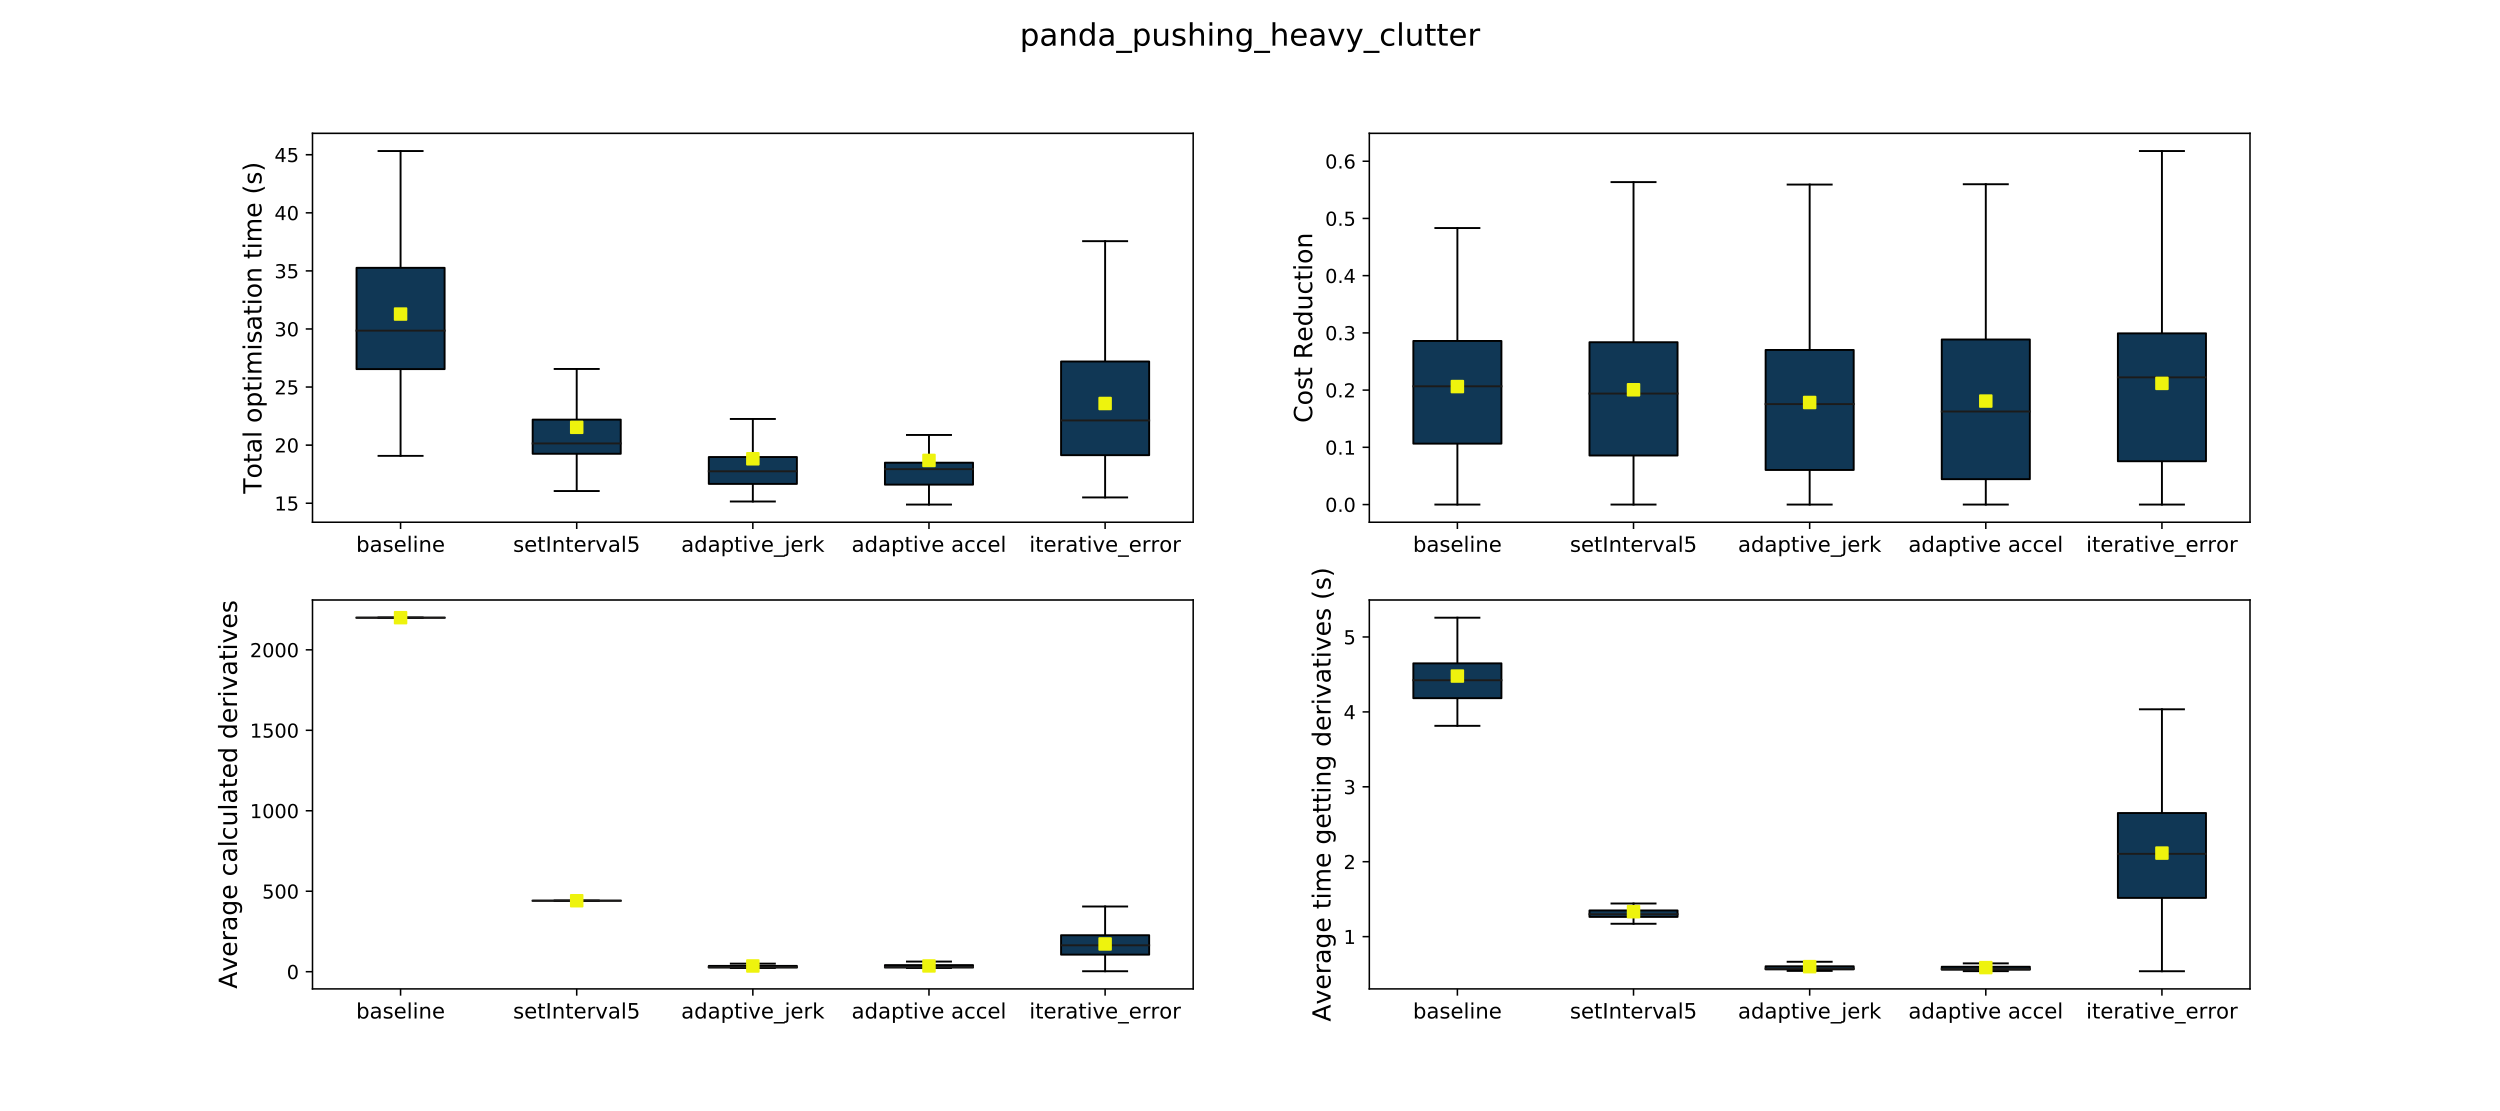 <?xml version="1.0" encoding="utf-8" standalone="no"?>
<!DOCTYPE svg PUBLIC "-//W3C//DTD SVG 1.1//EN"
  "http://www.w3.org/Graphics/SVG/1.1/DTD/svg11.dtd">
<!-- Created with matplotlib (https://matplotlib.org/) -->
<svg height="576pt" version="1.1" viewBox="0 0 1296 576" width="1296pt" xmlns="http://www.w3.org/2000/svg" xmlns:xlink="http://www.w3.org/1999/xlink">
 <defs>
  <style type="text/css">
*{stroke-linecap:butt;stroke-linejoin:round;}
  </style>
 </defs>
 <g id="figure_1">
  <g id="patch_1">
   <path d="M 0 576 
L 1296 576 
L 1296 0 
L 0 0 
z
" style="fill:#ffffff;"/>
  </g>
  <g id="axes_1">
   <g id="patch_2">
    <path d="M 162 270.72 
L 618.545 270.72 
L 618.545 69.12 
L 162 69.12 
z
" style="fill:#ffffff;"/>
   </g>
   <g id="matplotlib.axis_1">
    <g id="xtick_1">
     <g id="line2d_1">
      <defs>
       <path d="M 0 0 
L 0 3.5 
" id="m9c0cfab60c" style="stroke:#000000;stroke-width:0.8;"/>
      </defs>
      <g>
       <use style="stroke:#000000;stroke-width:0.8;" x="207.655" xlink:href="#m9c0cfab60c" y="270.72"/>
      </g>
     </g>
     <g id="text_1">
      <!-- baseline -->
      <defs>
       <path d="M 48.688 27.297 
Q 48.688 37.203 44.609 42.844 
Q 40.531 48.484 33.406 48.484 
Q 26.266 48.484 22.188 42.844 
Q 18.109 37.203 18.109 27.297 
Q 18.109 17.391 22.188 11.75 
Q 26.266 6.109 33.406 6.109 
Q 40.531 6.109 44.609 11.75 
Q 48.688 17.391 48.688 27.297 
z
M 18.109 46.391 
Q 20.953 51.266 25.266 53.625 
Q 29.594 56 35.594 56 
Q 45.562 56 51.781 48.094 
Q 58.016 40.188 58.016 27.297 
Q 58.016 14.406 51.781 6.484 
Q 45.562 -1.422 35.594 -1.422 
Q 29.594 -1.422 25.266 0.953 
Q 20.953 3.328 18.109 8.203 
L 18.109 0 
L 9.078 0 
L 9.078 75.984 
L 18.109 75.984 
z
" id="DejaVuSans-98"/>
       <path d="M 34.281 27.484 
Q 23.391 27.484 19.188 25 
Q 14.984 22.516 14.984 16.5 
Q 14.984 11.719 18.141 8.906 
Q 21.297 6.109 26.703 6.109 
Q 34.188 6.109 38.703 11.406 
Q 43.219 16.703 43.219 25.484 
L 43.219 27.484 
z
M 52.203 31.203 
L 52.203 0 
L 43.219 0 
L 43.219 8.297 
Q 40.141 3.328 35.547 0.953 
Q 30.953 -1.422 24.312 -1.422 
Q 15.922 -1.422 10.953 3.297 
Q 6 8.016 6 15.922 
Q 6 25.141 12.172 29.828 
Q 18.359 34.516 30.609 34.516 
L 43.219 34.516 
L 43.219 35.406 
Q 43.219 41.609 39.141 45 
Q 35.062 48.391 27.688 48.391 
Q 23 48.391 18.547 47.266 
Q 14.109 46.141 10.016 43.891 
L 10.016 52.203 
Q 14.938 54.109 19.578 55.047 
Q 24.219 56 28.609 56 
Q 40.484 56 46.344 49.844 
Q 52.203 43.703 52.203 31.203 
z
" id="DejaVuSans-97"/>
       <path d="M 44.281 53.078 
L 44.281 44.578 
Q 40.484 46.531 36.375 47.5 
Q 32.281 48.484 27.875 48.484 
Q 21.188 48.484 17.844 46.438 
Q 14.5 44.391 14.5 40.281 
Q 14.5 37.156 16.891 35.375 
Q 19.281 33.594 26.516 31.984 
L 29.594 31.297 
Q 39.156 29.25 43.188 25.516 
Q 47.219 21.781 47.219 15.094 
Q 47.219 7.469 41.188 3.016 
Q 35.156 -1.422 24.609 -1.422 
Q 20.219 -1.422 15.453 -0.562 
Q 10.688 0.297 5.422 2 
L 5.422 11.281 
Q 10.406 8.688 15.234 7.391 
Q 20.062 6.109 24.812 6.109 
Q 31.156 6.109 34.562 8.281 
Q 37.984 10.453 37.984 14.406 
Q 37.984 18.062 35.516 20.016 
Q 33.062 21.969 24.703 23.781 
L 21.578 24.516 
Q 13.234 26.266 9.516 29.906 
Q 5.812 33.547 5.812 39.891 
Q 5.812 47.609 11.281 51.797 
Q 16.75 56 26.812 56 
Q 31.781 56 36.172 55.266 
Q 40.578 54.547 44.281 53.078 
z
" id="DejaVuSans-115"/>
       <path d="M 56.203 29.594 
L 56.203 25.203 
L 14.891 25.203 
Q 15.484 15.922 20.484 11.062 
Q 25.484 6.203 34.422 6.203 
Q 39.594 6.203 44.453 7.469 
Q 49.312 8.734 54.109 11.281 
L 54.109 2.781 
Q 49.266 0.734 44.188 -0.344 
Q 39.109 -1.422 33.891 -1.422 
Q 20.797 -1.422 13.156 6.188 
Q 5.516 13.812 5.516 26.812 
Q 5.516 40.234 12.766 48.109 
Q 20.016 56 32.328 56 
Q 43.359 56 49.781 48.891 
Q 56.203 41.797 56.203 29.594 
z
M 47.219 32.234 
Q 47.125 39.594 43.094 43.984 
Q 39.062 48.391 32.422 48.391 
Q 24.906 48.391 20.391 44.141 
Q 15.875 39.891 15.188 32.172 
z
" id="DejaVuSans-101"/>
       <path d="M 9.422 75.984 
L 18.406 75.984 
L 18.406 0 
L 9.422 0 
z
" id="DejaVuSans-108"/>
       <path d="M 9.422 54.688 
L 18.406 54.688 
L 18.406 0 
L 9.422 0 
z
M 9.422 75.984 
L 18.406 75.984 
L 18.406 64.594 
L 9.422 64.594 
z
" id="DejaVuSans-105"/>
       <path d="M 54.891 33.016 
L 54.891 0 
L 45.906 0 
L 45.906 32.719 
Q 45.906 40.484 42.875 44.328 
Q 39.844 48.188 33.797 48.188 
Q 26.516 48.188 22.312 43.547 
Q 18.109 38.922 18.109 30.906 
L 18.109 0 
L 9.078 0 
L 9.078 54.688 
L 18.109 54.688 
L 18.109 46.188 
Q 21.344 51.125 25.703 53.562 
Q 30.078 56 35.797 56 
Q 45.219 56 50.047 50.172 
Q 54.891 44.344 54.891 33.016 
z
" id="DejaVuSans-110"/>
      </defs>
      <g transform="translate(184.617 286.078)scale(0.11 -0.11)">
       <use xlink:href="#DejaVuSans-98"/>
       <use x="63.477" xlink:href="#DejaVuSans-97"/>
       <use x="124.756" xlink:href="#DejaVuSans-115"/>
       <use x="176.855" xlink:href="#DejaVuSans-101"/>
       <use x="238.379" xlink:href="#DejaVuSans-108"/>
       <use x="266.162" xlink:href="#DejaVuSans-105"/>
       <use x="293.945" xlink:href="#DejaVuSans-110"/>
       <use x="357.324" xlink:href="#DejaVuSans-101"/>
      </g>
     </g>
    </g>
    <g id="xtick_2">
     <g id="line2d_2">
      <g>
       <use style="stroke:#000000;stroke-width:0.8;" x="298.964" xlink:href="#m9c0cfab60c" y="270.72"/>
      </g>
     </g>
     <g id="text_2">
      <!-- setInterval5 -->
      <defs>
       <path d="M 18.312 70.219 
L 18.312 54.688 
L 36.812 54.688 
L 36.812 47.703 
L 18.312 47.703 
L 18.312 18.016 
Q 18.312 11.328 20.141 9.422 
Q 21.969 7.516 27.594 7.516 
L 36.812 7.516 
L 36.812 0 
L 27.594 0 
Q 17.188 0 13.234 3.875 
Q 9.281 7.766 9.281 18.016 
L 9.281 47.703 
L 2.688 47.703 
L 2.688 54.688 
L 9.281 54.688 
L 9.281 70.219 
z
" id="DejaVuSans-116"/>
       <path d="M 9.812 72.906 
L 19.672 72.906 
L 19.672 0 
L 9.812 0 
z
" id="DejaVuSans-73"/>
       <path d="M 41.109 46.297 
Q 39.594 47.172 37.812 47.578 
Q 36.031 48 33.891 48 
Q 26.266 48 22.188 43.047 
Q 18.109 38.094 18.109 28.812 
L 18.109 0 
L 9.078 0 
L 9.078 54.688 
L 18.109 54.688 
L 18.109 46.188 
Q 20.953 51.172 25.484 53.578 
Q 30.031 56 36.531 56 
Q 37.453 56 38.578 55.875 
Q 39.703 55.766 41.062 55.516 
z
" id="DejaVuSans-114"/>
       <path d="M 2.984 54.688 
L 12.5 54.688 
L 29.594 8.797 
L 46.688 54.688 
L 56.203 54.688 
L 35.688 0 
L 23.484 0 
z
" id="DejaVuSans-118"/>
       <path d="M 10.797 72.906 
L 49.516 72.906 
L 49.516 64.594 
L 19.828 64.594 
L 19.828 46.734 
Q 21.969 47.469 24.109 47.828 
Q 26.266 48.188 28.422 48.188 
Q 40.625 48.188 47.75 41.5 
Q 54.891 34.812 54.891 23.391 
Q 54.891 11.625 47.562 5.094 
Q 40.234 -1.422 26.906 -1.422 
Q 22.312 -1.422 17.547 -0.641 
Q 12.797 0.141 7.719 1.703 
L 7.719 11.625 
Q 12.109 9.234 16.797 8.062 
Q 21.484 6.891 26.703 6.891 
Q 35.156 6.891 40.078 11.328 
Q 45.016 15.766 45.016 23.391 
Q 45.016 31 40.078 35.438 
Q 35.156 39.891 26.703 39.891 
Q 22.75 39.891 18.812 39.016 
Q 14.891 38.141 10.797 36.281 
z
" id="DejaVuSans-53"/>
      </defs>
      <g transform="translate(265.995 286.078)scale(0.11 -0.11)">
       <use xlink:href="#DejaVuSans-115"/>
       <use x="52.1" xlink:href="#DejaVuSans-101"/>
       <use x="113.623" xlink:href="#DejaVuSans-116"/>
       <use x="152.832" xlink:href="#DejaVuSans-73"/>
       <use x="182.324" xlink:href="#DejaVuSans-110"/>
       <use x="245.703" xlink:href="#DejaVuSans-116"/>
       <use x="284.912" xlink:href="#DejaVuSans-101"/>
       <use x="346.436" xlink:href="#DejaVuSans-114"/>
       <use x="387.549" xlink:href="#DejaVuSans-118"/>
       <use x="446.729" xlink:href="#DejaVuSans-97"/>
       <use x="508.008" xlink:href="#DejaVuSans-108"/>
       <use x="535.791" xlink:href="#DejaVuSans-53"/>
      </g>
     </g>
    </g>
    <g id="xtick_3">
     <g id="line2d_3">
      <g>
       <use style="stroke:#000000;stroke-width:0.8;" x="390.273" xlink:href="#m9c0cfab60c" y="270.72"/>
      </g>
     </g>
     <g id="text_3">
      <!-- adaptive_jerk -->
      <defs>
       <path d="M 45.406 46.391 
L 45.406 75.984 
L 54.391 75.984 
L 54.391 0 
L 45.406 0 
L 45.406 8.203 
Q 42.578 3.328 38.25 0.953 
Q 33.938 -1.422 27.875 -1.422 
Q 17.969 -1.422 11.734 6.484 
Q 5.516 14.406 5.516 27.297 
Q 5.516 40.188 11.734 48.094 
Q 17.969 56 27.875 56 
Q 33.938 56 38.25 53.625 
Q 42.578 51.266 45.406 46.391 
z
M 14.797 27.297 
Q 14.797 17.391 18.875 11.75 
Q 22.953 6.109 30.078 6.109 
Q 37.203 6.109 41.297 11.75 
Q 45.406 17.391 45.406 27.297 
Q 45.406 37.203 41.297 42.844 
Q 37.203 48.484 30.078 48.484 
Q 22.953 48.484 18.875 42.844 
Q 14.797 37.203 14.797 27.297 
z
" id="DejaVuSans-100"/>
       <path d="M 18.109 8.203 
L 18.109 -20.797 
L 9.078 -20.797 
L 9.078 54.688 
L 18.109 54.688 
L 18.109 46.391 
Q 20.953 51.266 25.266 53.625 
Q 29.594 56 35.594 56 
Q 45.562 56 51.781 48.094 
Q 58.016 40.188 58.016 27.297 
Q 58.016 14.406 51.781 6.484 
Q 45.562 -1.422 35.594 -1.422 
Q 29.594 -1.422 25.266 0.953 
Q 20.953 3.328 18.109 8.203 
z
M 48.688 27.297 
Q 48.688 37.203 44.609 42.844 
Q 40.531 48.484 33.406 48.484 
Q 26.266 48.484 22.188 42.844 
Q 18.109 37.203 18.109 27.297 
Q 18.109 17.391 22.188 11.75 
Q 26.266 6.109 33.406 6.109 
Q 40.531 6.109 44.609 11.75 
Q 48.688 17.391 48.688 27.297 
z
" id="DejaVuSans-112"/>
       <path d="M 50.984 -16.609 
L 50.984 -23.578 
L -0.984 -23.578 
L -0.984 -16.609 
z
" id="DejaVuSans-95"/>
       <path d="M 9.422 54.688 
L 18.406 54.688 
L 18.406 -0.984 
Q 18.406 -11.422 14.422 -16.109 
Q 10.453 -20.797 1.609 -20.797 
L -1.812 -20.797 
L -1.812 -13.188 
L 0.594 -13.188 
Q 5.719 -13.188 7.562 -10.812 
Q 9.422 -8.453 9.422 -0.984 
z
M 9.422 75.984 
L 18.406 75.984 
L 18.406 64.594 
L 9.422 64.594 
z
" id="DejaVuSans-106"/>
       <path d="M 9.078 75.984 
L 18.109 75.984 
L 18.109 31.109 
L 44.922 54.688 
L 56.391 54.688 
L 27.391 29.109 
L 57.625 0 
L 45.906 0 
L 18.109 26.703 
L 18.109 0 
L 9.078 0 
z
" id="DejaVuSans-107"/>
      </defs>
      <g transform="translate(353.117 286.078)scale(0.11 -0.11)">
       <use xlink:href="#DejaVuSans-97"/>
       <use x="61.279" xlink:href="#DejaVuSans-100"/>
       <use x="124.756" xlink:href="#DejaVuSans-97"/>
       <use x="186.035" xlink:href="#DejaVuSans-112"/>
       <use x="249.512" xlink:href="#DejaVuSans-116"/>
       <use x="288.721" xlink:href="#DejaVuSans-105"/>
       <use x="316.504" xlink:href="#DejaVuSans-118"/>
       <use x="375.684" xlink:href="#DejaVuSans-101"/>
       <use x="437.207" xlink:href="#DejaVuSans-95"/>
       <use x="487.207" xlink:href="#DejaVuSans-106"/>
       <use x="514.99" xlink:href="#DejaVuSans-101"/>
       <use x="576.514" xlink:href="#DejaVuSans-114"/>
       <use x="617.627" xlink:href="#DejaVuSans-107"/>
      </g>
     </g>
    </g>
    <g id="xtick_4">
     <g id="line2d_4">
      <g>
       <use style="stroke:#000000;stroke-width:0.8;" x="481.582" xlink:href="#m9c0cfab60c" y="270.72"/>
      </g>
     </g>
     <g id="text_4">
      <!-- adaptive accel -->
      <defs>
       <path id="DejaVuSans-32"/>
       <path d="M 48.781 52.594 
L 48.781 44.188 
Q 44.969 46.297 41.141 47.344 
Q 37.312 48.391 33.406 48.391 
Q 24.656 48.391 19.812 42.844 
Q 14.984 37.312 14.984 27.297 
Q 14.984 17.281 19.812 11.734 
Q 24.656 6.203 33.406 6.203 
Q 37.312 6.203 41.141 7.25 
Q 44.969 8.297 48.781 10.406 
L 48.781 2.094 
Q 45.016 0.344 40.984 -0.531 
Q 36.969 -1.422 32.422 -1.422 
Q 20.062 -1.422 12.781 6.344 
Q 5.516 14.109 5.516 27.297 
Q 5.516 40.672 12.859 48.328 
Q 20.219 56 33.016 56 
Q 37.156 56 41.109 55.141 
Q 45.062 54.297 48.781 52.594 
z
" id="DejaVuSans-99"/>
      </defs>
      <g transform="translate(441.455 286.078)scale(0.11 -0.11)">
       <use xlink:href="#DejaVuSans-97"/>
       <use x="61.279" xlink:href="#DejaVuSans-100"/>
       <use x="124.756" xlink:href="#DejaVuSans-97"/>
       <use x="186.035" xlink:href="#DejaVuSans-112"/>
       <use x="249.512" xlink:href="#DejaVuSans-116"/>
       <use x="288.721" xlink:href="#DejaVuSans-105"/>
       <use x="316.504" xlink:href="#DejaVuSans-118"/>
       <use x="375.684" xlink:href="#DejaVuSans-101"/>
       <use x="437.207" xlink:href="#DejaVuSans-32"/>
       <use x="468.994" xlink:href="#DejaVuSans-97"/>
       <use x="530.273" xlink:href="#DejaVuSans-99"/>
       <use x="585.254" xlink:href="#DejaVuSans-99"/>
       <use x="640.234" xlink:href="#DejaVuSans-101"/>
       <use x="701.758" xlink:href="#DejaVuSans-108"/>
      </g>
     </g>
    </g>
    <g id="xtick_5">
     <g id="line2d_5">
      <g>
       <use style="stroke:#000000;stroke-width:0.8;" x="572.891" xlink:href="#m9c0cfab60c" y="270.72"/>
      </g>
     </g>
     <g id="text_5">
      <!-- iterative_error -->
      <defs>
       <path d="M 30.609 48.391 
Q 23.391 48.391 19.188 42.75 
Q 14.984 37.109 14.984 27.297 
Q 14.984 17.484 19.156 11.844 
Q 23.344 6.203 30.609 6.203 
Q 37.797 6.203 41.984 11.859 
Q 46.188 17.531 46.188 27.297 
Q 46.188 37.016 41.984 42.703 
Q 37.797 48.391 30.609 48.391 
z
M 30.609 56 
Q 42.328 56 49.016 48.375 
Q 55.719 40.766 55.719 27.297 
Q 55.719 13.875 49.016 6.219 
Q 42.328 -1.422 30.609 -1.422 
Q 18.844 -1.422 12.172 6.219 
Q 5.516 13.875 5.516 27.297 
Q 5.516 40.766 12.172 48.375 
Q 18.844 56 30.609 56 
z
" id="DejaVuSans-111"/>
      </defs>
      <g transform="translate(533.587 286.078)scale(0.11 -0.11)">
       <use xlink:href="#DejaVuSans-105"/>
       <use x="27.783" xlink:href="#DejaVuSans-116"/>
       <use x="66.992" xlink:href="#DejaVuSans-101"/>
       <use x="128.516" xlink:href="#DejaVuSans-114"/>
       <use x="169.629" xlink:href="#DejaVuSans-97"/>
       <use x="230.908" xlink:href="#DejaVuSans-116"/>
       <use x="270.117" xlink:href="#DejaVuSans-105"/>
       <use x="297.9" xlink:href="#DejaVuSans-118"/>
       <use x="357.08" xlink:href="#DejaVuSans-101"/>
       <use x="418.604" xlink:href="#DejaVuSans-95"/>
       <use x="468.604" xlink:href="#DejaVuSans-101"/>
       <use x="530.127" xlink:href="#DejaVuSans-114"/>
       <use x="571.225" xlink:href="#DejaVuSans-114"/>
       <use x="612.307" xlink:href="#DejaVuSans-111"/>
       <use x="673.488" xlink:href="#DejaVuSans-114"/>
      </g>
     </g>
    </g>
   </g>
   <g id="matplotlib.axis_2">
    <g id="ytick_1">
     <g id="line2d_6">
      <defs>
       <path d="M 0 0 
L -3.5 0 
" id="me8077843ec" style="stroke:#000000;stroke-width:0.8;"/>
      </defs>
      <g>
       <use style="stroke:#000000;stroke-width:0.8;" x="162" xlink:href="#me8077843ec" y="260.863"/>
      </g>
     </g>
     <g id="text_6">
      <!-- 15 -->
      <defs>
       <path d="M 12.406 8.297 
L 28.516 8.297 
L 28.516 63.922 
L 10.984 60.406 
L 10.984 69.391 
L 28.422 72.906 
L 38.281 72.906 
L 38.281 8.297 
L 54.391 8.297 
L 54.391 0 
L 12.406 0 
z
" id="DejaVuSans-49"/>
      </defs>
      <g transform="translate(142.275 264.662)scale(0.1 -0.1)">
       <use xlink:href="#DejaVuSans-49"/>
       <use x="63.623" xlink:href="#DejaVuSans-53"/>
      </g>
     </g>
    </g>
    <g id="ytick_2">
     <g id="line2d_7">
      <g>
       <use style="stroke:#000000;stroke-width:0.8;" x="162" xlink:href="#me8077843ec" y="230.755"/>
      </g>
     </g>
     <g id="text_7">
      <!-- 20 -->
      <defs>
       <path d="M 19.188 8.297 
L 53.609 8.297 
L 53.609 0 
L 7.328 0 
L 7.328 8.297 
Q 12.938 14.109 22.625 23.891 
Q 32.328 33.688 34.812 36.531 
Q 39.547 41.844 41.422 45.531 
Q 43.312 49.219 43.312 52.781 
Q 43.312 58.594 39.234 62.25 
Q 35.156 65.922 28.609 65.922 
Q 23.969 65.922 18.812 64.312 
Q 13.672 62.703 7.812 59.422 
L 7.812 69.391 
Q 13.766 71.781 18.938 73 
Q 24.125 74.219 28.422 74.219 
Q 39.75 74.219 46.484 68.547 
Q 53.219 62.891 53.219 53.422 
Q 53.219 48.922 51.531 44.891 
Q 49.859 40.875 45.406 35.406 
Q 44.188 33.984 37.641 27.219 
Q 31.109 20.453 19.188 8.297 
z
" id="DejaVuSans-50"/>
       <path d="M 31.781 66.406 
Q 24.172 66.406 20.328 58.906 
Q 16.5 51.422 16.5 36.375 
Q 16.5 21.391 20.328 13.891 
Q 24.172 6.391 31.781 6.391 
Q 39.453 6.391 43.281 13.891 
Q 47.125 21.391 47.125 36.375 
Q 47.125 51.422 43.281 58.906 
Q 39.453 66.406 31.781 66.406 
z
M 31.781 74.219 
Q 44.047 74.219 50.516 64.516 
Q 56.984 54.828 56.984 36.375 
Q 56.984 17.969 50.516 8.266 
Q 44.047 -1.422 31.781 -1.422 
Q 19.531 -1.422 13.062 8.266 
Q 6.594 17.969 6.594 36.375 
Q 6.594 54.828 13.062 64.516 
Q 19.531 74.219 31.781 74.219 
z
" id="DejaVuSans-48"/>
      </defs>
      <g transform="translate(142.275 234.554)scale(0.1 -0.1)">
       <use xlink:href="#DejaVuSans-50"/>
       <use x="63.623" xlink:href="#DejaVuSans-48"/>
      </g>
     </g>
    </g>
    <g id="ytick_3">
     <g id="line2d_8">
      <g>
       <use style="stroke:#000000;stroke-width:0.8;" x="162" xlink:href="#me8077843ec" y="200.647"/>
      </g>
     </g>
     <g id="text_8">
      <!-- 25 -->
      <g transform="translate(142.275 204.446)scale(0.1 -0.1)">
       <use xlink:href="#DejaVuSans-50"/>
       <use x="63.623" xlink:href="#DejaVuSans-53"/>
      </g>
     </g>
    </g>
    <g id="ytick_4">
     <g id="line2d_9">
      <g>
       <use style="stroke:#000000;stroke-width:0.8;" x="162" xlink:href="#me8077843ec" y="170.538"/>
      </g>
     </g>
     <g id="text_9">
      <!-- 30 -->
      <defs>
       <path d="M 40.578 39.312 
Q 47.656 37.797 51.625 33 
Q 55.609 28.219 55.609 21.188 
Q 55.609 10.406 48.188 4.484 
Q 40.766 -1.422 27.094 -1.422 
Q 22.516 -1.422 17.656 -0.516 
Q 12.797 0.391 7.625 2.203 
L 7.625 11.719 
Q 11.719 9.328 16.594 8.109 
Q 21.484 6.891 26.812 6.891 
Q 36.078 6.891 40.938 10.547 
Q 45.797 14.203 45.797 21.188 
Q 45.797 27.641 41.281 31.266 
Q 36.766 34.906 28.719 34.906 
L 20.219 34.906 
L 20.219 43.016 
L 29.109 43.016 
Q 36.375 43.016 40.234 45.922 
Q 44.094 48.828 44.094 54.297 
Q 44.094 59.906 40.109 62.906 
Q 36.141 65.922 28.719 65.922 
Q 24.656 65.922 20.016 65.031 
Q 15.375 64.156 9.812 62.312 
L 9.812 71.094 
Q 15.438 72.656 20.344 73.438 
Q 25.25 74.219 29.594 74.219 
Q 40.828 74.219 47.359 69.109 
Q 53.906 64.016 53.906 55.328 
Q 53.906 49.266 50.438 45.094 
Q 46.969 40.922 40.578 39.312 
z
" id="DejaVuSans-51"/>
      </defs>
      <g transform="translate(142.275 174.338)scale(0.1 -0.1)">
       <use xlink:href="#DejaVuSans-51"/>
       <use x="63.623" xlink:href="#DejaVuSans-48"/>
      </g>
     </g>
    </g>
    <g id="ytick_5">
     <g id="line2d_10">
      <g>
       <use style="stroke:#000000;stroke-width:0.8;" x="162" xlink:href="#me8077843ec" y="140.43"/>
      </g>
     </g>
     <g id="text_10">
      <!-- 35 -->
      <g transform="translate(142.275 144.23)scale(0.1 -0.1)">
       <use xlink:href="#DejaVuSans-51"/>
       <use x="63.623" xlink:href="#DejaVuSans-53"/>
      </g>
     </g>
    </g>
    <g id="ytick_6">
     <g id="line2d_11">
      <g>
       <use style="stroke:#000000;stroke-width:0.8;" x="162" xlink:href="#me8077843ec" y="110.322"/>
      </g>
     </g>
     <g id="text_11">
      <!-- 40 -->
      <defs>
       <path d="M 37.797 64.312 
L 12.891 25.391 
L 37.797 25.391 
z
M 35.203 72.906 
L 47.609 72.906 
L 47.609 25.391 
L 58.016 25.391 
L 58.016 17.188 
L 47.609 17.188 
L 47.609 0 
L 37.797 0 
L 37.797 17.188 
L 4.891 17.188 
L 4.891 26.703 
z
" id="DejaVuSans-52"/>
      </defs>
      <g transform="translate(142.275 114.121)scale(0.1 -0.1)">
       <use xlink:href="#DejaVuSans-52"/>
       <use x="63.623" xlink:href="#DejaVuSans-48"/>
      </g>
     </g>
    </g>
    <g id="ytick_7">
     <g id="line2d_12">
      <g>
       <use style="stroke:#000000;stroke-width:0.8;" x="162" xlink:href="#me8077843ec" y="80.214"/>
      </g>
     </g>
     <g id="text_12">
      <!-- 45 -->
      <g transform="translate(142.275 84.013)scale(0.1 -0.1)">
       <use xlink:href="#DejaVuSans-52"/>
       <use x="63.623" xlink:href="#DejaVuSans-53"/>
      </g>
     </g>
    </g>
    <g id="text_13">
     <!-- Total optimisation time (s) -->
     <defs>
      <path d="M -0.297 72.906 
L 61.375 72.906 
L 61.375 64.594 
L 35.5 64.594 
L 35.5 0 
L 25.594 0 
L 25.594 64.594 
L -0.297 64.594 
z
" id="DejaVuSans-84"/>
      <path d="M 52 44.188 
Q 55.375 50.25 60.062 53.125 
Q 64.75 56 71.094 56 
Q 79.641 56 84.281 50.016 
Q 88.922 44.047 88.922 33.016 
L 88.922 0 
L 79.891 0 
L 79.891 32.719 
Q 79.891 40.578 77.094 44.375 
Q 74.312 48.188 68.609 48.188 
Q 61.625 48.188 57.562 43.547 
Q 53.516 38.922 53.516 30.906 
L 53.516 0 
L 44.484 0 
L 44.484 32.719 
Q 44.484 40.625 41.703 44.406 
Q 38.922 48.188 33.109 48.188 
Q 26.219 48.188 22.156 43.531 
Q 18.109 38.875 18.109 30.906 
L 18.109 0 
L 9.078 0 
L 9.078 54.688 
L 18.109 54.688 
L 18.109 46.188 
Q 21.188 51.219 25.484 53.609 
Q 29.781 56 35.688 56 
Q 41.656 56 45.828 52.969 
Q 50 49.953 52 44.188 
z
" id="DejaVuSans-109"/>
      <path d="M 31 75.875 
Q 24.469 64.656 21.281 53.656 
Q 18.109 42.672 18.109 31.391 
Q 18.109 20.125 21.312 9.062 
Q 24.516 -2 31 -13.188 
L 23.188 -13.188 
Q 15.875 -1.703 12.234 9.375 
Q 8.594 20.453 8.594 31.391 
Q 8.594 42.281 12.203 53.312 
Q 15.828 64.359 23.188 75.875 
z
" id="DejaVuSans-40"/>
      <path d="M 8.016 75.875 
L 15.828 75.875 
Q 23.141 64.359 26.781 53.312 
Q 30.422 42.281 30.422 31.391 
Q 30.422 20.453 26.781 9.375 
Q 23.141 -1.703 15.828 -13.188 
L 8.016 -13.188 
Q 14.5 -2 17.703 9.062 
Q 20.906 20.125 20.906 31.391 
Q 20.906 42.672 17.703 53.656 
Q 14.5 64.656 8.016 75.875 
z
" id="DejaVuSans-41"/>
     </defs>
     <g transform="translate(135.571 255.942)rotate(-90)scale(0.13 -0.13)">
      <use xlink:href="#DejaVuSans-84"/>
      <use x="60.818" xlink:href="#DejaVuSans-111"/>
      <use x="122" xlink:href="#DejaVuSans-116"/>
      <use x="161.209" xlink:href="#DejaVuSans-97"/>
      <use x="222.488" xlink:href="#DejaVuSans-108"/>
      <use x="250.271" xlink:href="#DejaVuSans-32"/>
      <use x="282.059" xlink:href="#DejaVuSans-111"/>
      <use x="343.24" xlink:href="#DejaVuSans-112"/>
      <use x="406.717" xlink:href="#DejaVuSans-116"/>
      <use x="445.926" xlink:href="#DejaVuSans-105"/>
      <use x="473.709" xlink:href="#DejaVuSans-109"/>
      <use x="571.121" xlink:href="#DejaVuSans-105"/>
      <use x="598.904" xlink:href="#DejaVuSans-115"/>
      <use x="651.004" xlink:href="#DejaVuSans-97"/>
      <use x="712.283" xlink:href="#DejaVuSans-116"/>
      <use x="751.492" xlink:href="#DejaVuSans-105"/>
      <use x="779.275" xlink:href="#DejaVuSans-111"/>
      <use x="840.457" xlink:href="#DejaVuSans-110"/>
      <use x="903.836" xlink:href="#DejaVuSans-32"/>
      <use x="935.623" xlink:href="#DejaVuSans-116"/>
      <use x="974.832" xlink:href="#DejaVuSans-105"/>
      <use x="1002.615" xlink:href="#DejaVuSans-109"/>
      <use x="1100.027" xlink:href="#DejaVuSans-101"/>
      <use x="1161.551" xlink:href="#DejaVuSans-32"/>
      <use x="1193.338" xlink:href="#DejaVuSans-40"/>
      <use x="1232.352" xlink:href="#DejaVuSans-115"/>
      <use x="1284.451" xlink:href="#DejaVuSans-41"/>
     </g>
    </g>
   </g>
   <g id="line2d_13">
    <path clip-path="url(#p4bf6dcadad)" d="M 207.655 191.346 
L 207.655 236.321 
" style="fill:none;stroke:#000000;stroke-linecap:square;"/>
   </g>
   <g id="line2d_14">
    <path clip-path="url(#p4bf6dcadad)" d="M 207.655 138.856 
L 207.655 78.284 
" style="fill:none;stroke:#000000;stroke-linecap:square;"/>
   </g>
   <g id="line2d_15">
    <path clip-path="url(#p4bf6dcadad)" d="M 196.241 236.321 
L 219.068 236.321 
" style="fill:none;stroke:#000000;stroke-linecap:square;"/>
   </g>
   <g id="line2d_16">
    <path clip-path="url(#p4bf6dcadad)" d="M 196.241 78.284 
L 219.068 78.284 
" style="fill:none;stroke:#000000;stroke-linecap:square;"/>
   </g>
   <g id="line2d_17">
    <path clip-path="url(#p4bf6dcadad)" d="M 298.964 235.232 
L 298.964 254.563 
" style="fill:none;stroke:#000000;stroke-linecap:square;"/>
   </g>
   <g id="line2d_18">
    <path clip-path="url(#p4bf6dcadad)" d="M 298.964 217.527 
L 298.964 191.265 
" style="fill:none;stroke:#000000;stroke-linecap:square;"/>
   </g>
   <g id="line2d_19">
    <path clip-path="url(#p4bf6dcadad)" d="M 287.55 254.563 
L 310.377 254.563 
" style="fill:none;stroke:#000000;stroke-linecap:square;"/>
   </g>
   <g id="line2d_20">
    <path clip-path="url(#p4bf6dcadad)" d="M 287.55 191.265 
L 310.377 191.265 
" style="fill:none;stroke:#000000;stroke-linecap:square;"/>
   </g>
   <g id="line2d_21">
    <path clip-path="url(#p4bf6dcadad)" d="M 390.273 250.841 
L 390.273 259.978 
" style="fill:none;stroke:#000000;stroke-linecap:square;"/>
   </g>
   <g id="line2d_22">
    <path clip-path="url(#p4bf6dcadad)" d="M 390.273 236.935 
L 390.273 217.195 
" style="fill:none;stroke:#000000;stroke-linecap:square;"/>
   </g>
   <g id="line2d_23">
    <path clip-path="url(#p4bf6dcadad)" d="M 378.859 259.978 
L 401.686 259.978 
" style="fill:none;stroke:#000000;stroke-linecap:square;"/>
   </g>
   <g id="line2d_24">
    <path clip-path="url(#p4bf6dcadad)" d="M 378.859 217.195 
L 401.686 217.195 
" style="fill:none;stroke:#000000;stroke-linecap:square;"/>
   </g>
   <g id="line2d_25">
    <path clip-path="url(#p4bf6dcadad)" d="M 481.582 251.236 
L 481.582 261.556 
" style="fill:none;stroke:#000000;stroke-linecap:square;"/>
   </g>
   <g id="line2d_26">
    <path clip-path="url(#p4bf6dcadad)" d="M 481.582 239.852 
L 481.582 225.5 
" style="fill:none;stroke:#000000;stroke-linecap:square;"/>
   </g>
   <g id="line2d_27">
    <path clip-path="url(#p4bf6dcadad)" d="M 470.168 261.556 
L 492.995 261.556 
" style="fill:none;stroke:#000000;stroke-linecap:square;"/>
   </g>
   <g id="line2d_28">
    <path clip-path="url(#p4bf6dcadad)" d="M 470.168 225.5 
L 492.995 225.5 
" style="fill:none;stroke:#000000;stroke-linecap:square;"/>
   </g>
   <g id="line2d_29">
    <path clip-path="url(#p4bf6dcadad)" d="M 572.891 235.955 
L 572.891 257.875 
" style="fill:none;stroke:#000000;stroke-linecap:square;"/>
   </g>
   <g id="line2d_30">
    <path clip-path="url(#p4bf6dcadad)" d="M 572.891 187.407 
L 572.891 125.023 
" style="fill:none;stroke:#000000;stroke-linecap:square;"/>
   </g>
   <g id="line2d_31">
    <path clip-path="url(#p4bf6dcadad)" d="M 561.477 257.875 
L 584.305 257.875 
" style="fill:none;stroke:#000000;stroke-linecap:square;"/>
   </g>
   <g id="line2d_32">
    <path clip-path="url(#p4bf6dcadad)" d="M 561.477 125.023 
L 584.305 125.023 
" style="fill:none;stroke:#000000;stroke-linecap:square;"/>
   </g>
   <g id="patch_3">
    <path clip-path="url(#p4bf6dcadad)" d="M 184.827 191.346 
L 230.482 191.346 
L 230.482 138.856 
L 184.827 138.856 
L 184.827 191.346 
z
" style="fill:#103755;stroke:#000000;stroke-linejoin:miter;"/>
   </g>
   <g id="patch_4">
    <path clip-path="url(#p4bf6dcadad)" d="M 276.136 235.232 
L 321.791 235.232 
L 321.791 217.527 
L 276.136 217.527 
L 276.136 235.232 
z
" style="fill:#103755;stroke:#000000;stroke-linejoin:miter;"/>
   </g>
   <g id="patch_5">
    <path clip-path="url(#p4bf6dcadad)" d="M 367.445 250.841 
L 413.1 250.841 
L 413.1 236.935 
L 367.445 236.935 
L 367.445 250.841 
z
" style="fill:#103755;stroke:#000000;stroke-linejoin:miter;"/>
   </g>
   <g id="patch_6">
    <path clip-path="url(#p4bf6dcadad)" d="M 458.755 251.236 
L 504.409 251.236 
L 504.409 239.852 
L 458.755 239.852 
L 458.755 251.236 
z
" style="fill:#103755;stroke:#000000;stroke-linejoin:miter;"/>
   </g>
   <g id="patch_7">
    <path clip-path="url(#p4bf6dcadad)" d="M 550.064 235.955 
L 595.718 235.955 
L 595.718 187.407 
L 550.064 187.407 
L 550.064 235.955 
z
" style="fill:#103755;stroke:#000000;stroke-linejoin:miter;"/>
   </g>
   <g id="line2d_33">
    <path clip-path="url(#p4bf6dcadad)" d="M 184.827 171.403 
L 230.482 171.403 
" style="fill:none;stroke:#1c1b1a;stroke-linecap:square;"/>
   </g>
   <g id="line2d_34">
    <defs>
     <path d="M -3 3 
L 3 3 
L 3 -3 
L -3 -3 
z
" id="m0565fb711f" style="stroke:#eef30d;stroke-linejoin:miter;"/>
    </defs>
    <g clip-path="url(#p4bf6dcadad)">
     <use style="fill:#eef30d;stroke:#eef30d;stroke-linejoin:miter;" x="207.655" xlink:href="#m0565fb711f" y="162.814"/>
    </g>
   </g>
   <g id="line2d_35">
    <path clip-path="url(#p4bf6dcadad)" d="M 276.136 229.875 
L 321.791 229.875 
" style="fill:none;stroke:#1c1b1a;stroke-linecap:square;"/>
   </g>
   <g id="line2d_36">
    <g clip-path="url(#p4bf6dcadad)">
     <use style="fill:#eef30d;stroke:#eef30d;stroke-linejoin:miter;" x="298.964" xlink:href="#m0565fb711f" y="221.532"/>
    </g>
   </g>
   <g id="line2d_37">
    <path clip-path="url(#p4bf6dcadad)" d="M 367.445 244.319 
L 413.1 244.319 
" style="fill:none;stroke:#1c1b1a;stroke-linecap:square;"/>
   </g>
   <g id="line2d_38">
    <g clip-path="url(#p4bf6dcadad)">
     <use style="fill:#eef30d;stroke:#eef30d;stroke-linejoin:miter;" x="390.273" xlink:href="#m0565fb711f" y="237.832"/>
    </g>
   </g>
   <g id="line2d_39">
    <path clip-path="url(#p4bf6dcadad)" d="M 458.755 243.227 
L 504.409 243.227 
" style="fill:none;stroke:#1c1b1a;stroke-linecap:square;"/>
   </g>
   <g id="line2d_40">
    <g clip-path="url(#p4bf6dcadad)">
     <use style="fill:#eef30d;stroke:#eef30d;stroke-linejoin:miter;" x="481.582" xlink:href="#m0565fb711f" y="238.687"/>
    </g>
   </g>
   <g id="line2d_41">
    <path clip-path="url(#p4bf6dcadad)" d="M 550.064 217.959 
L 595.718 217.959 
" style="fill:none;stroke:#1c1b1a;stroke-linecap:square;"/>
   </g>
   <g id="line2d_42">
    <g clip-path="url(#p4bf6dcadad)">
     <use style="fill:#eef30d;stroke:#eef30d;stroke-linejoin:miter;" x="572.891" xlink:href="#m0565fb711f" y="209.183"/>
    </g>
   </g>
   <g id="patch_8">
    <path d="M 162 270.72 
L 162 69.12 
" style="fill:none;stroke:#000000;stroke-linecap:square;stroke-linejoin:miter;stroke-width:0.8;"/>
   </g>
   <g id="patch_9">
    <path d="M 618.545 270.72 
L 618.545 69.12 
" style="fill:none;stroke:#000000;stroke-linecap:square;stroke-linejoin:miter;stroke-width:0.8;"/>
   </g>
   <g id="patch_10">
    <path d="M 162 270.72 
L 618.545 270.72 
" style="fill:none;stroke:#000000;stroke-linecap:square;stroke-linejoin:miter;stroke-width:0.8;"/>
   </g>
   <g id="patch_11">
    <path d="M 162 69.12 
L 618.545 69.12 
" style="fill:none;stroke:#000000;stroke-linecap:square;stroke-linejoin:miter;stroke-width:0.8;"/>
   </g>
  </g>
  <g id="axes_2">
   <g id="patch_12">
    <path d="M 709.855 270.72 
L 1166.4 270.72 
L 1166.4 69.12 
L 709.855 69.12 
z
" style="fill:#ffffff;"/>
   </g>
   <g id="matplotlib.axis_3">
    <g id="xtick_6">
     <g id="line2d_43">
      <g>
       <use style="stroke:#000000;stroke-width:0.8;" x="755.509" xlink:href="#m9c0cfab60c" y="270.72"/>
      </g>
     </g>
     <g id="text_14">
      <!-- baseline -->
      <g transform="translate(732.472 286.078)scale(0.11 -0.11)">
       <use xlink:href="#DejaVuSans-98"/>
       <use x="63.477" xlink:href="#DejaVuSans-97"/>
       <use x="124.756" xlink:href="#DejaVuSans-115"/>
       <use x="176.855" xlink:href="#DejaVuSans-101"/>
       <use x="238.379" xlink:href="#DejaVuSans-108"/>
       <use x="266.162" xlink:href="#DejaVuSans-105"/>
       <use x="293.945" xlink:href="#DejaVuSans-110"/>
       <use x="357.324" xlink:href="#DejaVuSans-101"/>
      </g>
     </g>
    </g>
    <g id="xtick_7">
     <g id="line2d_44">
      <g>
       <use style="stroke:#000000;stroke-width:0.8;" x="846.818" xlink:href="#m9c0cfab60c" y="270.72"/>
      </g>
     </g>
     <g id="text_15">
      <!-- setInterval5 -->
      <g transform="translate(813.85 286.078)scale(0.11 -0.11)">
       <use xlink:href="#DejaVuSans-115"/>
       <use x="52.1" xlink:href="#DejaVuSans-101"/>
       <use x="113.623" xlink:href="#DejaVuSans-116"/>
       <use x="152.832" xlink:href="#DejaVuSans-73"/>
       <use x="182.324" xlink:href="#DejaVuSans-110"/>
       <use x="245.703" xlink:href="#DejaVuSans-116"/>
       <use x="284.912" xlink:href="#DejaVuSans-101"/>
       <use x="346.436" xlink:href="#DejaVuSans-114"/>
       <use x="387.549" xlink:href="#DejaVuSans-118"/>
       <use x="446.729" xlink:href="#DejaVuSans-97"/>
       <use x="508.008" xlink:href="#DejaVuSans-108"/>
       <use x="535.791" xlink:href="#DejaVuSans-53"/>
      </g>
     </g>
    </g>
    <g id="xtick_8">
     <g id="line2d_45">
      <g>
       <use style="stroke:#000000;stroke-width:0.8;" x="938.127" xlink:href="#m9c0cfab60c" y="270.72"/>
      </g>
     </g>
     <g id="text_16">
      <!-- adaptive_jerk -->
      <g transform="translate(900.971 286.078)scale(0.11 -0.11)">
       <use xlink:href="#DejaVuSans-97"/>
       <use x="61.279" xlink:href="#DejaVuSans-100"/>
       <use x="124.756" xlink:href="#DejaVuSans-97"/>
       <use x="186.035" xlink:href="#DejaVuSans-112"/>
       <use x="249.512" xlink:href="#DejaVuSans-116"/>
       <use x="288.721" xlink:href="#DejaVuSans-105"/>
       <use x="316.504" xlink:href="#DejaVuSans-118"/>
       <use x="375.684" xlink:href="#DejaVuSans-101"/>
       <use x="437.207" xlink:href="#DejaVuSans-95"/>
       <use x="487.207" xlink:href="#DejaVuSans-106"/>
       <use x="514.99" xlink:href="#DejaVuSans-101"/>
       <use x="576.514" xlink:href="#DejaVuSans-114"/>
       <use x="617.627" xlink:href="#DejaVuSans-107"/>
      </g>
     </g>
    </g>
    <g id="xtick_9">
     <g id="line2d_46">
      <g>
       <use style="stroke:#000000;stroke-width:0.8;" x="1029.436" xlink:href="#m9c0cfab60c" y="270.72"/>
      </g>
     </g>
     <g id="text_17">
      <!-- adaptive accel -->
      <g transform="translate(989.31 286.078)scale(0.11 -0.11)">
       <use xlink:href="#DejaVuSans-97"/>
       <use x="61.279" xlink:href="#DejaVuSans-100"/>
       <use x="124.756" xlink:href="#DejaVuSans-97"/>
       <use x="186.035" xlink:href="#DejaVuSans-112"/>
       <use x="249.512" xlink:href="#DejaVuSans-116"/>
       <use x="288.721" xlink:href="#DejaVuSans-105"/>
       <use x="316.504" xlink:href="#DejaVuSans-118"/>
       <use x="375.684" xlink:href="#DejaVuSans-101"/>
       <use x="437.207" xlink:href="#DejaVuSans-32"/>
       <use x="468.994" xlink:href="#DejaVuSans-97"/>
       <use x="530.273" xlink:href="#DejaVuSans-99"/>
       <use x="585.254" xlink:href="#DejaVuSans-99"/>
       <use x="640.234" xlink:href="#DejaVuSans-101"/>
       <use x="701.758" xlink:href="#DejaVuSans-108"/>
      </g>
     </g>
    </g>
    <g id="xtick_10">
     <g id="line2d_47">
      <g>
       <use style="stroke:#000000;stroke-width:0.8;" x="1120.745" xlink:href="#m9c0cfab60c" y="270.72"/>
      </g>
     </g>
     <g id="text_18">
      <!-- iterative_error -->
      <g transform="translate(1081.442 286.078)scale(0.11 -0.11)">
       <use xlink:href="#DejaVuSans-105"/>
       <use x="27.783" xlink:href="#DejaVuSans-116"/>
       <use x="66.992" xlink:href="#DejaVuSans-101"/>
       <use x="128.516" xlink:href="#DejaVuSans-114"/>
       <use x="169.629" xlink:href="#DejaVuSans-97"/>
       <use x="230.908" xlink:href="#DejaVuSans-116"/>
       <use x="270.117" xlink:href="#DejaVuSans-105"/>
       <use x="297.9" xlink:href="#DejaVuSans-118"/>
       <use x="357.08" xlink:href="#DejaVuSans-101"/>
       <use x="418.604" xlink:href="#DejaVuSans-95"/>
       <use x="468.604" xlink:href="#DejaVuSans-101"/>
       <use x="530.127" xlink:href="#DejaVuSans-114"/>
       <use x="571.225" xlink:href="#DejaVuSans-114"/>
       <use x="612.307" xlink:href="#DejaVuSans-111"/>
       <use x="673.488" xlink:href="#DejaVuSans-114"/>
      </g>
     </g>
    </g>
   </g>
   <g id="matplotlib.axis_4">
    <g id="ytick_8">
     <g id="line2d_48">
      <g>
       <use style="stroke:#000000;stroke-width:0.8;" x="709.855" xlink:href="#me8077843ec" y="261.556"/>
      </g>
     </g>
     <g id="text_19">
      <!-- 0.0 -->
      <defs>
       <path d="M 10.688 12.406 
L 21 12.406 
L 21 0 
L 10.688 0 
z
" id="DejaVuSans-46"/>
      </defs>
      <g transform="translate(686.951 265.356)scale(0.1 -0.1)">
       <use xlink:href="#DejaVuSans-48"/>
       <use x="63.623" xlink:href="#DejaVuSans-46"/>
       <use x="95.41" xlink:href="#DejaVuSans-48"/>
      </g>
     </g>
    </g>
    <g id="ytick_9">
     <g id="line2d_49">
      <g>
       <use style="stroke:#000000;stroke-width:0.8;" x="709.855" xlink:href="#me8077843ec" y="231.893"/>
      </g>
     </g>
     <g id="text_20">
      <!-- 0.1 -->
      <g transform="translate(686.951 235.692)scale(0.1 -0.1)">
       <use xlink:href="#DejaVuSans-48"/>
       <use x="63.623" xlink:href="#DejaVuSans-46"/>
       <use x="95.41" xlink:href="#DejaVuSans-49"/>
      </g>
     </g>
    </g>
    <g id="ytick_10">
     <g id="line2d_50">
      <g>
       <use style="stroke:#000000;stroke-width:0.8;" x="709.855" xlink:href="#me8077843ec" y="202.229"/>
      </g>
     </g>
     <g id="text_21">
      <!-- 0.2 -->
      <g transform="translate(686.951 206.028)scale(0.1 -0.1)">
       <use xlink:href="#DejaVuSans-48"/>
       <use x="63.623" xlink:href="#DejaVuSans-46"/>
       <use x="95.41" xlink:href="#DejaVuSans-50"/>
      </g>
     </g>
    </g>
    <g id="ytick_11">
     <g id="line2d_51">
      <g>
       <use style="stroke:#000000;stroke-width:0.8;" x="709.855" xlink:href="#me8077843ec" y="172.565"/>
      </g>
     </g>
     <g id="text_22">
      <!-- 0.3 -->
      <g transform="translate(686.951 176.364)scale(0.1 -0.1)">
       <use xlink:href="#DejaVuSans-48"/>
       <use x="63.623" xlink:href="#DejaVuSans-46"/>
       <use x="95.41" xlink:href="#DejaVuSans-51"/>
      </g>
     </g>
    </g>
    <g id="ytick_12">
     <g id="line2d_52">
      <g>
       <use style="stroke:#000000;stroke-width:0.8;" x="709.855" xlink:href="#me8077843ec" y="142.901"/>
      </g>
     </g>
     <g id="text_23">
      <!-- 0.4 -->
      <g transform="translate(686.951 146.7)scale(0.1 -0.1)">
       <use xlink:href="#DejaVuSans-48"/>
       <use x="63.623" xlink:href="#DejaVuSans-46"/>
       <use x="95.41" xlink:href="#DejaVuSans-52"/>
      </g>
     </g>
    </g>
    <g id="ytick_13">
     <g id="line2d_53">
      <g>
       <use style="stroke:#000000;stroke-width:0.8;" x="709.855" xlink:href="#me8077843ec" y="113.237"/>
      </g>
     </g>
     <g id="text_24">
      <!-- 0.5 -->
      <g transform="translate(686.951 117.037)scale(0.1 -0.1)">
       <use xlink:href="#DejaVuSans-48"/>
       <use x="63.623" xlink:href="#DejaVuSans-46"/>
       <use x="95.41" xlink:href="#DejaVuSans-53"/>
      </g>
     </g>
    </g>
    <g id="ytick_14">
     <g id="line2d_54">
      <g>
       <use style="stroke:#000000;stroke-width:0.8;" x="709.855" xlink:href="#me8077843ec" y="83.574"/>
      </g>
     </g>
     <g id="text_25">
      <!-- 0.6 -->
      <defs>
       <path d="M 33.016 40.375 
Q 26.375 40.375 22.484 35.828 
Q 18.609 31.297 18.609 23.391 
Q 18.609 15.531 22.484 10.953 
Q 26.375 6.391 33.016 6.391 
Q 39.656 6.391 43.531 10.953 
Q 47.406 15.531 47.406 23.391 
Q 47.406 31.297 43.531 35.828 
Q 39.656 40.375 33.016 40.375 
z
M 52.594 71.297 
L 52.594 62.312 
Q 48.875 64.062 45.094 64.984 
Q 41.312 65.922 37.594 65.922 
Q 27.828 65.922 22.672 59.328 
Q 17.531 52.734 16.797 39.406 
Q 19.672 43.656 24.016 45.922 
Q 28.375 48.188 33.594 48.188 
Q 44.578 48.188 50.953 41.516 
Q 57.328 34.859 57.328 23.391 
Q 57.328 12.156 50.688 5.359 
Q 44.047 -1.422 33.016 -1.422 
Q 20.359 -1.422 13.672 8.266 
Q 6.984 17.969 6.984 36.375 
Q 6.984 53.656 15.188 63.938 
Q 23.391 74.219 37.203 74.219 
Q 40.922 74.219 44.703 73.484 
Q 48.484 72.75 52.594 71.297 
z
" id="DejaVuSans-54"/>
      </defs>
      <g transform="translate(686.951 87.373)scale(0.1 -0.1)">
       <use xlink:href="#DejaVuSans-48"/>
       <use x="63.623" xlink:href="#DejaVuSans-46"/>
       <use x="95.41" xlink:href="#DejaVuSans-54"/>
      </g>
     </g>
    </g>
    <g id="text_26">
     <!-- Cost Reduction -->
     <defs>
      <path d="M 64.406 67.281 
L 64.406 56.891 
Q 59.422 61.531 53.781 63.812 
Q 48.141 66.109 41.797 66.109 
Q 29.297 66.109 22.656 58.469 
Q 16.016 50.828 16.016 36.375 
Q 16.016 21.969 22.656 14.328 
Q 29.297 6.688 41.797 6.688 
Q 48.141 6.688 53.781 8.984 
Q 59.422 11.281 64.406 15.922 
L 64.406 5.609 
Q 59.234 2.094 53.438 0.328 
Q 47.656 -1.422 41.219 -1.422 
Q 24.656 -1.422 15.125 8.703 
Q 5.609 18.844 5.609 36.375 
Q 5.609 53.953 15.125 64.078 
Q 24.656 74.219 41.219 74.219 
Q 47.75 74.219 53.531 72.484 
Q 59.328 70.75 64.406 67.281 
z
" id="DejaVuSans-67"/>
      <path d="M 44.391 34.188 
Q 47.562 33.109 50.562 29.594 
Q 53.562 26.078 56.594 19.922 
L 66.609 0 
L 56 0 
L 46.688 18.703 
Q 43.062 26.031 39.672 28.422 
Q 36.281 30.812 30.422 30.812 
L 19.672 30.812 
L 19.672 0 
L 9.812 0 
L 9.812 72.906 
L 32.078 72.906 
Q 44.578 72.906 50.734 67.672 
Q 56.891 62.453 56.891 51.906 
Q 56.891 45.016 53.688 40.469 
Q 50.484 35.938 44.391 34.188 
z
M 19.672 64.797 
L 19.672 38.922 
L 32.078 38.922 
Q 39.203 38.922 42.844 42.219 
Q 46.484 45.516 46.484 51.906 
Q 46.484 58.297 42.844 61.547 
Q 39.203 64.797 32.078 64.797 
z
" id="DejaVuSans-82"/>
      <path d="M 8.5 21.578 
L 8.5 54.688 
L 17.484 54.688 
L 17.484 21.922 
Q 17.484 14.156 20.5 10.266 
Q 23.531 6.391 29.594 6.391 
Q 36.859 6.391 41.078 11.031 
Q 45.312 15.672 45.312 23.688 
L 45.312 54.688 
L 54.297 54.688 
L 54.297 0 
L 45.312 0 
L 45.312 8.406 
Q 42.047 3.422 37.719 1 
Q 33.406 -1.422 27.688 -1.422 
Q 18.266 -1.422 13.375 4.438 
Q 8.5 10.297 8.5 21.578 
z
M 31.109 56 
z
" id="DejaVuSans-117"/>
     </defs>
     <g transform="translate(680.248 219.218)rotate(-90)scale(0.13 -0.13)">
      <use xlink:href="#DejaVuSans-67"/>
      <use x="69.824" xlink:href="#DejaVuSans-111"/>
      <use x="131.006" xlink:href="#DejaVuSans-115"/>
      <use x="183.105" xlink:href="#DejaVuSans-116"/>
      <use x="222.314" xlink:href="#DejaVuSans-32"/>
      <use x="254.102" xlink:href="#DejaVuSans-82"/>
      <use x="323.521" xlink:href="#DejaVuSans-101"/>
      <use x="385.045" xlink:href="#DejaVuSans-100"/>
      <use x="448.521" xlink:href="#DejaVuSans-117"/>
      <use x="511.9" xlink:href="#DejaVuSans-99"/>
      <use x="566.881" xlink:href="#DejaVuSans-116"/>
      <use x="606.09" xlink:href="#DejaVuSans-105"/>
      <use x="633.873" xlink:href="#DejaVuSans-111"/>
      <use x="695.055" xlink:href="#DejaVuSans-110"/>
     </g>
    </g>
   </g>
   <g id="line2d_55">
    <path clip-path="url(#pbe2cabb398)" d="M 755.509 229.976 
L 755.509 261.556 
" style="fill:none;stroke:#000000;stroke-linecap:square;"/>
   </g>
   <g id="line2d_56">
    <path clip-path="url(#pbe2cabb398)" d="M 755.509 176.767 
L 755.509 118.201 
" style="fill:none;stroke:#000000;stroke-linecap:square;"/>
   </g>
   <g id="line2d_57">
    <path clip-path="url(#pbe2cabb398)" d="M 744.095 261.556 
L 766.923 261.556 
" style="fill:none;stroke:#000000;stroke-linecap:square;"/>
   </g>
   <g id="line2d_58">
    <path clip-path="url(#pbe2cabb398)" d="M 744.095 118.201 
L 766.923 118.201 
" style="fill:none;stroke:#000000;stroke-linecap:square;"/>
   </g>
   <g id="line2d_59">
    <path clip-path="url(#pbe2cabb398)" d="M 846.818 236.132 
L 846.818 261.556 
" style="fill:none;stroke:#000000;stroke-linecap:square;"/>
   </g>
   <g id="line2d_60">
    <path clip-path="url(#pbe2cabb398)" d="M 846.818 177.416 
L 846.818 94.399 
" style="fill:none;stroke:#000000;stroke-linecap:square;"/>
   </g>
   <g id="line2d_61">
    <path clip-path="url(#pbe2cabb398)" d="M 835.405 261.556 
L 858.232 261.556 
" style="fill:none;stroke:#000000;stroke-linecap:square;"/>
   </g>
   <g id="line2d_62">
    <path clip-path="url(#pbe2cabb398)" d="M 835.405 94.399 
L 858.232 94.399 
" style="fill:none;stroke:#000000;stroke-linecap:square;"/>
   </g>
   <g id="line2d_63">
    <path clip-path="url(#pbe2cabb398)" d="M 938.127 243.621 
L 938.127 261.556 
" style="fill:none;stroke:#000000;stroke-linecap:square;"/>
   </g>
   <g id="line2d_64">
    <path clip-path="url(#pbe2cabb398)" d="M 938.127 181.436 
L 938.127 95.688 
" style="fill:none;stroke:#000000;stroke-linecap:square;"/>
   </g>
   <g id="line2d_65">
    <path clip-path="url(#pbe2cabb398)" d="M 926.714 261.556 
L 949.541 261.556 
" style="fill:none;stroke:#000000;stroke-linecap:square;"/>
   </g>
   <g id="line2d_66">
    <path clip-path="url(#pbe2cabb398)" d="M 926.714 95.688 
L 949.541 95.688 
" style="fill:none;stroke:#000000;stroke-linecap:square;"/>
   </g>
   <g id="line2d_67">
    <path clip-path="url(#pbe2cabb398)" d="M 1029.436 248.405 
L 1029.436 261.556 
" style="fill:none;stroke:#000000;stroke-linecap:square;"/>
   </g>
   <g id="line2d_68">
    <path clip-path="url(#pbe2cabb398)" d="M 1029.436 175.989 
L 1029.436 95.512 
" style="fill:none;stroke:#000000;stroke-linecap:square;"/>
   </g>
   <g id="line2d_69">
    <path clip-path="url(#pbe2cabb398)" d="M 1018.023 261.556 
L 1040.85 261.556 
" style="fill:none;stroke:#000000;stroke-linecap:square;"/>
   </g>
   <g id="line2d_70">
    <path clip-path="url(#pbe2cabb398)" d="M 1018.023 95.512 
L 1040.85 95.512 
" style="fill:none;stroke:#000000;stroke-linecap:square;"/>
   </g>
   <g id="line2d_71">
    <path clip-path="url(#pbe2cabb398)" d="M 1120.745 239.121 
L 1120.745 261.556 
" style="fill:none;stroke:#000000;stroke-linecap:square;"/>
   </g>
   <g id="line2d_72">
    <path clip-path="url(#pbe2cabb398)" d="M 1120.745 172.805 
L 1120.745 78.284 
" style="fill:none;stroke:#000000;stroke-linecap:square;"/>
   </g>
   <g id="line2d_73">
    <path clip-path="url(#pbe2cabb398)" d="M 1109.332 261.556 
L 1132.159 261.556 
" style="fill:none;stroke:#000000;stroke-linecap:square;"/>
   </g>
   <g id="line2d_74">
    <path clip-path="url(#pbe2cabb398)" d="M 1109.332 78.284 
L 1132.159 78.284 
" style="fill:none;stroke:#000000;stroke-linecap:square;"/>
   </g>
   <g id="patch_13">
    <path clip-path="url(#pbe2cabb398)" d="M 732.682 229.976 
L 778.336 229.976 
L 778.336 176.767 
L 732.682 176.767 
L 732.682 229.976 
z
" style="fill:#103755;stroke:#000000;stroke-linejoin:miter;"/>
   </g>
   <g id="patch_14">
    <path clip-path="url(#pbe2cabb398)" d="M 823.991 236.132 
L 869.645 236.132 
L 869.645 177.416 
L 823.991 177.416 
L 823.991 236.132 
z
" style="fill:#103755;stroke:#000000;stroke-linejoin:miter;"/>
   </g>
   <g id="patch_15">
    <path clip-path="url(#pbe2cabb398)" d="M 915.3 243.621 
L 960.955 243.621 
L 960.955 181.436 
L 915.3 181.436 
L 915.3 243.621 
z
" style="fill:#103755;stroke:#000000;stroke-linejoin:miter;"/>
   </g>
   <g id="patch_16">
    <path clip-path="url(#pbe2cabb398)" d="M 1006.609 248.405 
L 1052.264 248.405 
L 1052.264 175.989 
L 1006.609 175.989 
L 1006.609 248.405 
z
" style="fill:#103755;stroke:#000000;stroke-linejoin:miter;"/>
   </g>
   <g id="patch_17">
    <path clip-path="url(#pbe2cabb398)" d="M 1097.918 239.121 
L 1143.573 239.121 
L 1143.573 172.805 
L 1097.918 172.805 
L 1097.918 239.121 
z
" style="fill:#103755;stroke:#000000;stroke-linejoin:miter;"/>
   </g>
   <g id="line2d_75">
    <path clip-path="url(#pbe2cabb398)" d="M 732.682 200.252 
L 778.336 200.252 
" style="fill:none;stroke:#1c1b1a;stroke-linecap:square;"/>
   </g>
   <g id="line2d_76">
    <g clip-path="url(#pbe2cabb398)">
     <use style="fill:#eef30d;stroke:#eef30d;stroke-linejoin:miter;" x="755.509" xlink:href="#m0565fb711f" y="200.405"/>
    </g>
   </g>
   <g id="line2d_77">
    <path clip-path="url(#pbe2cabb398)" d="M 823.991 204.01 
L 869.645 204.01 
" style="fill:none;stroke:#1c1b1a;stroke-linecap:square;"/>
   </g>
   <g id="line2d_78">
    <g clip-path="url(#pbe2cabb398)">
     <use style="fill:#eef30d;stroke:#eef30d;stroke-linejoin:miter;" x="846.818" xlink:href="#m0565fb711f" y="202.063"/>
    </g>
   </g>
   <g id="line2d_79">
    <path clip-path="url(#pbe2cabb398)" d="M 915.3 209.474 
L 960.955 209.474 
" style="fill:none;stroke:#1c1b1a;stroke-linecap:square;"/>
   </g>
   <g id="line2d_80">
    <g clip-path="url(#pbe2cabb398)">
     <use style="fill:#eef30d;stroke:#eef30d;stroke-linejoin:miter;" x="938.127" xlink:href="#m0565fb711f" y="208.656"/>
    </g>
   </g>
   <g id="line2d_81">
    <path clip-path="url(#pbe2cabb398)" d="M 1006.609 213.312 
L 1052.264 213.312 
" style="fill:none;stroke:#1c1b1a;stroke-linecap:square;"/>
   </g>
   <g id="line2d_82">
    <g clip-path="url(#pbe2cabb398)">
     <use style="fill:#eef30d;stroke:#eef30d;stroke-linejoin:miter;" x="1029.436" xlink:href="#m0565fb711f" y="207.909"/>
    </g>
   </g>
   <g id="line2d_83">
    <path clip-path="url(#pbe2cabb398)" d="M 1097.918 195.637 
L 1143.573 195.637 
" style="fill:none;stroke:#1c1b1a;stroke-linecap:square;"/>
   </g>
   <g id="line2d_84">
    <g clip-path="url(#pbe2cabb398)">
     <use style="fill:#eef30d;stroke:#eef30d;stroke-linejoin:miter;" x="1120.745" xlink:href="#m0565fb711f" y="198.729"/>
    </g>
   </g>
   <g id="patch_18">
    <path d="M 709.855 270.72 
L 709.855 69.12 
" style="fill:none;stroke:#000000;stroke-linecap:square;stroke-linejoin:miter;stroke-width:0.8;"/>
   </g>
   <g id="patch_19">
    <path d="M 1166.4 270.72 
L 1166.4 69.12 
" style="fill:none;stroke:#000000;stroke-linecap:square;stroke-linejoin:miter;stroke-width:0.8;"/>
   </g>
   <g id="patch_20">
    <path d="M 709.855 270.72 
L 1166.4 270.72 
" style="fill:none;stroke:#000000;stroke-linecap:square;stroke-linejoin:miter;stroke-width:0.8;"/>
   </g>
   <g id="patch_21">
    <path d="M 709.855 69.12 
L 1166.4 69.12 
" style="fill:none;stroke:#000000;stroke-linecap:square;stroke-linejoin:miter;stroke-width:0.8;"/>
   </g>
  </g>
  <g id="axes_3">
   <g id="patch_22">
    <path d="M 162 512.64 
L 618.545 512.64 
L 618.545 311.04 
L 162 311.04 
z
" style="fill:#ffffff;"/>
   </g>
   <g id="matplotlib.axis_5">
    <g id="xtick_11">
     <g id="line2d_85">
      <g>
       <use style="stroke:#000000;stroke-width:0.8;" x="207.655" xlink:href="#m9c0cfab60c" y="512.64"/>
      </g>
     </g>
     <g id="text_27">
      <!-- baseline -->
      <g transform="translate(184.617 527.998)scale(0.11 -0.11)">
       <use xlink:href="#DejaVuSans-98"/>
       <use x="63.477" xlink:href="#DejaVuSans-97"/>
       <use x="124.756" xlink:href="#DejaVuSans-115"/>
       <use x="176.855" xlink:href="#DejaVuSans-101"/>
       <use x="238.379" xlink:href="#DejaVuSans-108"/>
       <use x="266.162" xlink:href="#DejaVuSans-105"/>
       <use x="293.945" xlink:href="#DejaVuSans-110"/>
       <use x="357.324" xlink:href="#DejaVuSans-101"/>
      </g>
     </g>
    </g>
    <g id="xtick_12">
     <g id="line2d_86">
      <g>
       <use style="stroke:#000000;stroke-width:0.8;" x="298.964" xlink:href="#m9c0cfab60c" y="512.64"/>
      </g>
     </g>
     <g id="text_28">
      <!-- setInterval5 -->
      <g transform="translate(265.995 527.998)scale(0.11 -0.11)">
       <use xlink:href="#DejaVuSans-115"/>
       <use x="52.1" xlink:href="#DejaVuSans-101"/>
       <use x="113.623" xlink:href="#DejaVuSans-116"/>
       <use x="152.832" xlink:href="#DejaVuSans-73"/>
       <use x="182.324" xlink:href="#DejaVuSans-110"/>
       <use x="245.703" xlink:href="#DejaVuSans-116"/>
       <use x="284.912" xlink:href="#DejaVuSans-101"/>
       <use x="346.436" xlink:href="#DejaVuSans-114"/>
       <use x="387.549" xlink:href="#DejaVuSans-118"/>
       <use x="446.729" xlink:href="#DejaVuSans-97"/>
       <use x="508.008" xlink:href="#DejaVuSans-108"/>
       <use x="535.791" xlink:href="#DejaVuSans-53"/>
      </g>
     </g>
    </g>
    <g id="xtick_13">
     <g id="line2d_87">
      <g>
       <use style="stroke:#000000;stroke-width:0.8;" x="390.273" xlink:href="#m9c0cfab60c" y="512.64"/>
      </g>
     </g>
     <g id="text_29">
      <!-- adaptive_jerk -->
      <g transform="translate(353.117 527.998)scale(0.11 -0.11)">
       <use xlink:href="#DejaVuSans-97"/>
       <use x="61.279" xlink:href="#DejaVuSans-100"/>
       <use x="124.756" xlink:href="#DejaVuSans-97"/>
       <use x="186.035" xlink:href="#DejaVuSans-112"/>
       <use x="249.512" xlink:href="#DejaVuSans-116"/>
       <use x="288.721" xlink:href="#DejaVuSans-105"/>
       <use x="316.504" xlink:href="#DejaVuSans-118"/>
       <use x="375.684" xlink:href="#DejaVuSans-101"/>
       <use x="437.207" xlink:href="#DejaVuSans-95"/>
       <use x="487.207" xlink:href="#DejaVuSans-106"/>
       <use x="514.99" xlink:href="#DejaVuSans-101"/>
       <use x="576.514" xlink:href="#DejaVuSans-114"/>
       <use x="617.627" xlink:href="#DejaVuSans-107"/>
      </g>
     </g>
    </g>
    <g id="xtick_14">
     <g id="line2d_88">
      <g>
       <use style="stroke:#000000;stroke-width:0.8;" x="481.582" xlink:href="#m9c0cfab60c" y="512.64"/>
      </g>
     </g>
     <g id="text_30">
      <!-- adaptive accel -->
      <g transform="translate(441.455 527.998)scale(0.11 -0.11)">
       <use xlink:href="#DejaVuSans-97"/>
       <use x="61.279" xlink:href="#DejaVuSans-100"/>
       <use x="124.756" xlink:href="#DejaVuSans-97"/>
       <use x="186.035" xlink:href="#DejaVuSans-112"/>
       <use x="249.512" xlink:href="#DejaVuSans-116"/>
       <use x="288.721" xlink:href="#DejaVuSans-105"/>
       <use x="316.504" xlink:href="#DejaVuSans-118"/>
       <use x="375.684" xlink:href="#DejaVuSans-101"/>
       <use x="437.207" xlink:href="#DejaVuSans-32"/>
       <use x="468.994" xlink:href="#DejaVuSans-97"/>
       <use x="530.273" xlink:href="#DejaVuSans-99"/>
       <use x="585.254" xlink:href="#DejaVuSans-99"/>
       <use x="640.234" xlink:href="#DejaVuSans-101"/>
       <use x="701.758" xlink:href="#DejaVuSans-108"/>
      </g>
     </g>
    </g>
    <g id="xtick_15">
     <g id="line2d_89">
      <g>
       <use style="stroke:#000000;stroke-width:0.8;" x="572.891" xlink:href="#m9c0cfab60c" y="512.64"/>
      </g>
     </g>
     <g id="text_31">
      <!-- iterative_error -->
      <g transform="translate(533.587 527.998)scale(0.11 -0.11)">
       <use xlink:href="#DejaVuSans-105"/>
       <use x="27.783" xlink:href="#DejaVuSans-116"/>
       <use x="66.992" xlink:href="#DejaVuSans-101"/>
       <use x="128.516" xlink:href="#DejaVuSans-114"/>
       <use x="169.629" xlink:href="#DejaVuSans-97"/>
       <use x="230.908" xlink:href="#DejaVuSans-116"/>
       <use x="270.117" xlink:href="#DejaVuSans-105"/>
       <use x="297.9" xlink:href="#DejaVuSans-118"/>
       <use x="357.08" xlink:href="#DejaVuSans-101"/>
       <use x="418.604" xlink:href="#DejaVuSans-95"/>
       <use x="468.604" xlink:href="#DejaVuSans-101"/>
       <use x="530.127" xlink:href="#DejaVuSans-114"/>
       <use x="571.225" xlink:href="#DejaVuSans-114"/>
       <use x="612.307" xlink:href="#DejaVuSans-111"/>
       <use x="673.488" xlink:href="#DejaVuSans-114"/>
      </g>
     </g>
    </g>
   </g>
   <g id="matplotlib.axis_6">
    <g id="ytick_15">
     <g id="line2d_90">
      <g>
       <use style="stroke:#000000;stroke-width:0.8;" x="162" xlink:href="#me8077843ec" y="503.727"/>
      </g>
     </g>
     <g id="text_32">
      <!-- 0 -->
      <g transform="translate(148.637 507.526)scale(0.1 -0.1)">
       <use xlink:href="#DejaVuSans-48"/>
      </g>
     </g>
    </g>
    <g id="ytick_16">
     <g id="line2d_91">
      <g>
       <use style="stroke:#000000;stroke-width:0.8;" x="162" xlink:href="#me8077843ec" y="462.017"/>
      </g>
     </g>
     <g id="text_33">
      <!-- 500 -->
      <g transform="translate(135.912 465.816)scale(0.1 -0.1)">
       <use xlink:href="#DejaVuSans-53"/>
       <use x="63.623" xlink:href="#DejaVuSans-48"/>
       <use x="127.246" xlink:href="#DejaVuSans-48"/>
      </g>
     </g>
    </g>
    <g id="ytick_17">
     <g id="line2d_92">
      <g>
       <use style="stroke:#000000;stroke-width:0.8;" x="162" xlink:href="#me8077843ec" y="420.307"/>
      </g>
     </g>
     <g id="text_34">
      <!-- 1000 -->
      <g transform="translate(129.55 424.106)scale(0.1 -0.1)">
       <use xlink:href="#DejaVuSans-49"/>
       <use x="63.623" xlink:href="#DejaVuSans-48"/>
       <use x="127.246" xlink:href="#DejaVuSans-48"/>
       <use x="190.869" xlink:href="#DejaVuSans-48"/>
      </g>
     </g>
    </g>
    <g id="ytick_18">
     <g id="line2d_93">
      <g>
       <use style="stroke:#000000;stroke-width:0.8;" x="162" xlink:href="#me8077843ec" y="378.597"/>
      </g>
     </g>
     <g id="text_35">
      <!-- 1500 -->
      <g transform="translate(129.55 382.397)scale(0.1 -0.1)">
       <use xlink:href="#DejaVuSans-49"/>
       <use x="63.623" xlink:href="#DejaVuSans-53"/>
       <use x="127.246" xlink:href="#DejaVuSans-48"/>
       <use x="190.869" xlink:href="#DejaVuSans-48"/>
      </g>
     </g>
    </g>
    <g id="ytick_19">
     <g id="line2d_94">
      <g>
       <use style="stroke:#000000;stroke-width:0.8;" x="162" xlink:href="#me8077843ec" y="336.888"/>
      </g>
     </g>
     <g id="text_36">
      <!-- 2000 -->
      <g transform="translate(129.55 340.687)scale(0.1 -0.1)">
       <use xlink:href="#DejaVuSans-50"/>
       <use x="63.623" xlink:href="#DejaVuSans-48"/>
       <use x="127.246" xlink:href="#DejaVuSans-48"/>
       <use x="190.869" xlink:href="#DejaVuSans-48"/>
      </g>
     </g>
    </g>
    <g id="text_37">
     <!-- Average calculated derivatives -->
     <defs>
      <path d="M 34.188 63.188 
L 20.797 26.906 
L 47.609 26.906 
z
M 28.609 72.906 
L 39.797 72.906 
L 67.578 0 
L 57.328 0 
L 50.688 18.703 
L 17.828 18.703 
L 11.188 0 
L 0.781 0 
z
" id="DejaVuSans-65"/>
      <path d="M 45.406 27.984 
Q 45.406 37.75 41.375 43.109 
Q 37.359 48.484 30.078 48.484 
Q 22.859 48.484 18.828 43.109 
Q 14.797 37.75 14.797 27.984 
Q 14.797 18.266 18.828 12.891 
Q 22.859 7.516 30.078 7.516 
Q 37.359 7.516 41.375 12.891 
Q 45.406 18.266 45.406 27.984 
z
M 54.391 6.781 
Q 54.391 -7.172 48.188 -13.984 
Q 42 -20.797 29.203 -20.797 
Q 24.469 -20.797 20.266 -20.094 
Q 16.062 -19.391 12.109 -17.922 
L 12.109 -9.188 
Q 16.062 -11.328 19.922 -12.344 
Q 23.781 -13.375 27.781 -13.375 
Q 36.625 -13.375 41.016 -8.766 
Q 45.406 -4.156 45.406 5.172 
L 45.406 9.625 
Q 42.625 4.781 38.281 2.391 
Q 33.938 0 27.875 0 
Q 17.828 0 11.672 7.656 
Q 5.516 15.328 5.516 27.984 
Q 5.516 40.672 11.672 48.328 
Q 17.828 56 27.875 56 
Q 33.938 56 38.281 53.609 
Q 42.625 51.219 45.406 46.391 
L 45.406 54.688 
L 54.391 54.688 
z
" id="DejaVuSans-103"/>
     </defs>
     <g transform="translate(122.846 512.582)rotate(-90)scale(0.13 -0.13)">
      <use xlink:href="#DejaVuSans-65"/>
      <use x="68.33" xlink:href="#DejaVuSans-118"/>
      <use x="127.51" xlink:href="#DejaVuSans-101"/>
      <use x="189.033" xlink:href="#DejaVuSans-114"/>
      <use x="230.146" xlink:href="#DejaVuSans-97"/>
      <use x="291.426" xlink:href="#DejaVuSans-103"/>
      <use x="354.902" xlink:href="#DejaVuSans-101"/>
      <use x="416.426" xlink:href="#DejaVuSans-32"/>
      <use x="448.213" xlink:href="#DejaVuSans-99"/>
      <use x="503.193" xlink:href="#DejaVuSans-97"/>
      <use x="564.473" xlink:href="#DejaVuSans-108"/>
      <use x="592.256" xlink:href="#DejaVuSans-99"/>
      <use x="647.236" xlink:href="#DejaVuSans-117"/>
      <use x="710.615" xlink:href="#DejaVuSans-108"/>
      <use x="738.398" xlink:href="#DejaVuSans-97"/>
      <use x="799.678" xlink:href="#DejaVuSans-116"/>
      <use x="838.887" xlink:href="#DejaVuSans-101"/>
      <use x="900.41" xlink:href="#DejaVuSans-100"/>
      <use x="963.887" xlink:href="#DejaVuSans-32"/>
      <use x="995.674" xlink:href="#DejaVuSans-100"/>
      <use x="1059.15" xlink:href="#DejaVuSans-101"/>
      <use x="1120.674" xlink:href="#DejaVuSans-114"/>
      <use x="1161.787" xlink:href="#DejaVuSans-105"/>
      <use x="1189.57" xlink:href="#DejaVuSans-118"/>
      <use x="1248.75" xlink:href="#DejaVuSans-97"/>
      <use x="1310.029" xlink:href="#DejaVuSans-116"/>
      <use x="1349.238" xlink:href="#DejaVuSans-105"/>
      <use x="1377.021" xlink:href="#DejaVuSans-118"/>
      <use x="1436.201" xlink:href="#DejaVuSans-101"/>
      <use x="1497.725" xlink:href="#DejaVuSans-115"/>
     </g>
    </g>
   </g>
   <g id="line2d_95">
    <path clip-path="url(#p645707a45b)" d="M 207.655 320.204 
L 207.655 320.204 
" style="fill:none;stroke:#000000;stroke-linecap:square;"/>
   </g>
   <g id="line2d_96">
    <path clip-path="url(#p645707a45b)" d="M 207.655 320.204 
L 207.655 320.204 
" style="fill:none;stroke:#000000;stroke-linecap:square;"/>
   </g>
   <g id="line2d_97">
    <path clip-path="url(#p645707a45b)" d="M 196.241 320.204 
L 219.068 320.204 
" style="fill:none;stroke:#000000;stroke-linecap:square;"/>
   </g>
   <g id="line2d_98">
    <path clip-path="url(#p645707a45b)" d="M 196.241 320.204 
L 219.068 320.204 
" style="fill:none;stroke:#000000;stroke-linecap:square;"/>
   </g>
   <g id="line2d_99">
    <path clip-path="url(#p645707a45b)" d="M 298.964 466.939 
L 298.964 466.939 
" style="fill:none;stroke:#000000;stroke-linecap:square;"/>
   </g>
   <g id="line2d_100">
    <path clip-path="url(#p645707a45b)" d="M 298.964 466.939 
L 298.964 466.939 
" style="fill:none;stroke:#000000;stroke-linecap:square;"/>
   </g>
   <g id="line2d_101">
    <path clip-path="url(#p645707a45b)" d="M 287.55 466.939 
L 310.377 466.939 
" style="fill:none;stroke:#000000;stroke-linecap:square;"/>
   </g>
   <g id="line2d_102">
    <path clip-path="url(#p645707a45b)" d="M 287.55 466.939 
L 310.377 466.939 
" style="fill:none;stroke:#000000;stroke-linecap:square;"/>
   </g>
   <g id="line2d_103">
    <path clip-path="url(#p645707a45b)" d="M 390.273 501.558 
L 390.273 501.808 
" style="fill:none;stroke:#000000;stroke-linecap:square;"/>
   </g>
   <g id="line2d_104">
    <path clip-path="url(#p645707a45b)" d="M 390.273 500.724 
L 390.273 499.556 
" style="fill:none;stroke:#000000;stroke-linecap:square;"/>
   </g>
   <g id="line2d_105">
    <path clip-path="url(#p645707a45b)" d="M 378.859 501.808 
L 401.686 501.808 
" style="fill:none;stroke:#000000;stroke-linecap:square;"/>
   </g>
   <g id="line2d_106">
    <path clip-path="url(#p645707a45b)" d="M 378.859 499.556 
L 401.686 499.556 
" style="fill:none;stroke:#000000;stroke-linecap:square;"/>
   </g>
   <g id="line2d_107">
    <path clip-path="url(#p645707a45b)" d="M 481.582 501.558 
L 481.582 501.808 
" style="fill:none;stroke:#000000;stroke-linecap:square;"/>
   </g>
   <g id="line2d_108">
    <path clip-path="url(#p645707a45b)" d="M 481.582 500.306 
L 481.582 498.471 
" style="fill:none;stroke:#000000;stroke-linecap:square;"/>
   </g>
   <g id="line2d_109">
    <path clip-path="url(#p645707a45b)" d="M 470.168 501.808 
L 492.995 501.808 
" style="fill:none;stroke:#000000;stroke-linecap:square;"/>
   </g>
   <g id="line2d_110">
    <path clip-path="url(#p645707a45b)" d="M 470.168 498.471 
L 492.995 498.471 
" style="fill:none;stroke:#000000;stroke-linecap:square;"/>
   </g>
   <g id="line2d_111">
    <path clip-path="url(#p645707a45b)" d="M 572.891 494.884 
L 572.891 503.476 
" style="fill:none;stroke:#000000;stroke-linecap:square;"/>
   </g>
   <g id="line2d_112">
    <path clip-path="url(#p645707a45b)" d="M 572.891 484.811 
L 572.891 469.942 
" style="fill:none;stroke:#000000;stroke-linecap:square;"/>
   </g>
   <g id="line2d_113">
    <path clip-path="url(#p645707a45b)" d="M 561.477 503.476 
L 584.305 503.476 
" style="fill:none;stroke:#000000;stroke-linecap:square;"/>
   </g>
   <g id="line2d_114">
    <path clip-path="url(#p645707a45b)" d="M 561.477 469.942 
L 584.305 469.942 
" style="fill:none;stroke:#000000;stroke-linecap:square;"/>
   </g>
   <g id="patch_23">
    <path clip-path="url(#p645707a45b)" d="M 184.827 320.204 
L 230.482 320.204 
L 230.482 320.204 
L 184.827 320.204 
L 184.827 320.204 
z
" style="fill:#103755;stroke:#000000;stroke-linejoin:miter;"/>
   </g>
   <g id="patch_24">
    <path clip-path="url(#p645707a45b)" d="M 276.136 466.939 
L 321.791 466.939 
L 321.791 466.939 
L 276.136 466.939 
L 276.136 466.939 
z
" style="fill:#103755;stroke:#000000;stroke-linejoin:miter;"/>
   </g>
   <g id="patch_25">
    <path clip-path="url(#p645707a45b)" d="M 367.445 501.558 
L 413.1 501.558 
L 413.1 500.724 
L 367.445 500.724 
L 367.445 501.558 
z
" style="fill:#103755;stroke:#000000;stroke-linejoin:miter;"/>
   </g>
   <g id="patch_26">
    <path clip-path="url(#p645707a45b)" d="M 458.755 501.558 
L 504.409 501.558 
L 504.409 500.306 
L 458.755 500.306 
L 458.755 501.558 
z
" style="fill:#103755;stroke:#000000;stroke-linejoin:miter;"/>
   </g>
   <g id="patch_27">
    <path clip-path="url(#p645707a45b)" d="M 550.064 494.884 
L 595.718 494.884 
L 595.718 484.811 
L 550.064 484.811 
L 550.064 494.884 
z
" style="fill:#103755;stroke:#000000;stroke-linejoin:miter;"/>
   </g>
   <g id="line2d_115">
    <path clip-path="url(#p645707a45b)" d="M 184.827 320.204 
L 230.482 320.204 
" style="fill:none;stroke:#1c1b1a;stroke-linecap:square;"/>
   </g>
   <g id="line2d_116">
    <g clip-path="url(#p645707a45b)">
     <use style="fill:#eef30d;stroke:#eef30d;stroke-linejoin:miter;" x="207.655" xlink:href="#m0565fb711f" y="320.204"/>
    </g>
   </g>
   <g id="line2d_117">
    <path clip-path="url(#p645707a45b)" d="M 276.136 466.939 
L 321.791 466.939 
" style="fill:none;stroke:#1c1b1a;stroke-linecap:square;"/>
   </g>
   <g id="line2d_118">
    <g clip-path="url(#p645707a45b)">
     <use style="fill:#eef30d;stroke:#eef30d;stroke-linejoin:miter;" x="298.964" xlink:href="#m0565fb711f" y="466.939"/>
    </g>
   </g>
   <g id="line2d_119">
    <path clip-path="url(#p645707a45b)" d="M 367.445 501.391 
L 413.1 501.391 
" style="fill:none;stroke:#1c1b1a;stroke-linecap:square;"/>
   </g>
   <g id="line2d_120">
    <g clip-path="url(#p645707a45b)">
     <use style="fill:#eef30d;stroke:#eef30d;stroke-linejoin:miter;" x="390.273" xlink:href="#m0565fb711f" y="500.757"/>
    </g>
   </g>
   <g id="line2d_121">
    <path clip-path="url(#p645707a45b)" d="M 458.755 501.349 
L 504.409 501.349 
" style="fill:none;stroke:#1c1b1a;stroke-linecap:square;"/>
   </g>
   <g id="line2d_122">
    <g clip-path="url(#p645707a45b)">
     <use style="fill:#eef30d;stroke:#eef30d;stroke-linejoin:miter;" x="481.582" xlink:href="#m0565fb711f" y="500.736"/>
    </g>
   </g>
   <g id="line2d_123">
    <path clip-path="url(#p645707a45b)" d="M 550.064 490.046 
L 595.718 490.046 
" style="fill:none;stroke:#1c1b1a;stroke-linecap:square;"/>
   </g>
   <g id="line2d_124">
    <g clip-path="url(#p645707a45b)">
     <use style="fill:#eef30d;stroke:#eef30d;stroke-linejoin:miter;" x="572.891" xlink:href="#m0565fb711f" y="489.353"/>
    </g>
   </g>
   <g id="patch_28">
    <path d="M 162 512.64 
L 162 311.04 
" style="fill:none;stroke:#000000;stroke-linecap:square;stroke-linejoin:miter;stroke-width:0.8;"/>
   </g>
   <g id="patch_29">
    <path d="M 618.545 512.64 
L 618.545 311.04 
" style="fill:none;stroke:#000000;stroke-linecap:square;stroke-linejoin:miter;stroke-width:0.8;"/>
   </g>
   <g id="patch_30">
    <path d="M 162 512.64 
L 618.545 512.64 
" style="fill:none;stroke:#000000;stroke-linecap:square;stroke-linejoin:miter;stroke-width:0.8;"/>
   </g>
   <g id="patch_31">
    <path d="M 162 311.04 
L 618.545 311.04 
" style="fill:none;stroke:#000000;stroke-linecap:square;stroke-linejoin:miter;stroke-width:0.8;"/>
   </g>
  </g>
  <g id="axes_4">
   <g id="patch_32">
    <path d="M 709.855 512.64 
L 1166.4 512.64 
L 1166.4 311.04 
L 709.855 311.04 
z
" style="fill:#ffffff;"/>
   </g>
   <g id="matplotlib.axis_7">
    <g id="xtick_16">
     <g id="line2d_125">
      <g>
       <use style="stroke:#000000;stroke-width:0.8;" x="755.509" xlink:href="#m9c0cfab60c" y="512.64"/>
      </g>
     </g>
     <g id="text_38">
      <!-- baseline -->
      <g transform="translate(732.472 527.998)scale(0.11 -0.11)">
       <use xlink:href="#DejaVuSans-98"/>
       <use x="63.477" xlink:href="#DejaVuSans-97"/>
       <use x="124.756" xlink:href="#DejaVuSans-115"/>
       <use x="176.855" xlink:href="#DejaVuSans-101"/>
       <use x="238.379" xlink:href="#DejaVuSans-108"/>
       <use x="266.162" xlink:href="#DejaVuSans-105"/>
       <use x="293.945" xlink:href="#DejaVuSans-110"/>
       <use x="357.324" xlink:href="#DejaVuSans-101"/>
      </g>
     </g>
    </g>
    <g id="xtick_17">
     <g id="line2d_126">
      <g>
       <use style="stroke:#000000;stroke-width:0.8;" x="846.818" xlink:href="#m9c0cfab60c" y="512.64"/>
      </g>
     </g>
     <g id="text_39">
      <!-- setInterval5 -->
      <g transform="translate(813.85 527.998)scale(0.11 -0.11)">
       <use xlink:href="#DejaVuSans-115"/>
       <use x="52.1" xlink:href="#DejaVuSans-101"/>
       <use x="113.623" xlink:href="#DejaVuSans-116"/>
       <use x="152.832" xlink:href="#DejaVuSans-73"/>
       <use x="182.324" xlink:href="#DejaVuSans-110"/>
       <use x="245.703" xlink:href="#DejaVuSans-116"/>
       <use x="284.912" xlink:href="#DejaVuSans-101"/>
       <use x="346.436" xlink:href="#DejaVuSans-114"/>
       <use x="387.549" xlink:href="#DejaVuSans-118"/>
       <use x="446.729" xlink:href="#DejaVuSans-97"/>
       <use x="508.008" xlink:href="#DejaVuSans-108"/>
       <use x="535.791" xlink:href="#DejaVuSans-53"/>
      </g>
     </g>
    </g>
    <g id="xtick_18">
     <g id="line2d_127">
      <g>
       <use style="stroke:#000000;stroke-width:0.8;" x="938.127" xlink:href="#m9c0cfab60c" y="512.64"/>
      </g>
     </g>
     <g id="text_40">
      <!-- adaptive_jerk -->
      <g transform="translate(900.971 527.998)scale(0.11 -0.11)">
       <use xlink:href="#DejaVuSans-97"/>
       <use x="61.279" xlink:href="#DejaVuSans-100"/>
       <use x="124.756" xlink:href="#DejaVuSans-97"/>
       <use x="186.035" xlink:href="#DejaVuSans-112"/>
       <use x="249.512" xlink:href="#DejaVuSans-116"/>
       <use x="288.721" xlink:href="#DejaVuSans-105"/>
       <use x="316.504" xlink:href="#DejaVuSans-118"/>
       <use x="375.684" xlink:href="#DejaVuSans-101"/>
       <use x="437.207" xlink:href="#DejaVuSans-95"/>
       <use x="487.207" xlink:href="#DejaVuSans-106"/>
       <use x="514.99" xlink:href="#DejaVuSans-101"/>
       <use x="576.514" xlink:href="#DejaVuSans-114"/>
       <use x="617.627" xlink:href="#DejaVuSans-107"/>
      </g>
     </g>
    </g>
    <g id="xtick_19">
     <g id="line2d_128">
      <g>
       <use style="stroke:#000000;stroke-width:0.8;" x="1029.436" xlink:href="#m9c0cfab60c" y="512.64"/>
      </g>
     </g>
     <g id="text_41">
      <!-- adaptive accel -->
      <g transform="translate(989.31 527.998)scale(0.11 -0.11)">
       <use xlink:href="#DejaVuSans-97"/>
       <use x="61.279" xlink:href="#DejaVuSans-100"/>
       <use x="124.756" xlink:href="#DejaVuSans-97"/>
       <use x="186.035" xlink:href="#DejaVuSans-112"/>
       <use x="249.512" xlink:href="#DejaVuSans-116"/>
       <use x="288.721" xlink:href="#DejaVuSans-105"/>
       <use x="316.504" xlink:href="#DejaVuSans-118"/>
       <use x="375.684" xlink:href="#DejaVuSans-101"/>
       <use x="437.207" xlink:href="#DejaVuSans-32"/>
       <use x="468.994" xlink:href="#DejaVuSans-97"/>
       <use x="530.273" xlink:href="#DejaVuSans-99"/>
       <use x="585.254" xlink:href="#DejaVuSans-99"/>
       <use x="640.234" xlink:href="#DejaVuSans-101"/>
       <use x="701.758" xlink:href="#DejaVuSans-108"/>
      </g>
     </g>
    </g>
    <g id="xtick_20">
     <g id="line2d_129">
      <g>
       <use style="stroke:#000000;stroke-width:0.8;" x="1120.745" xlink:href="#m9c0cfab60c" y="512.64"/>
      </g>
     </g>
     <g id="text_42">
      <!-- iterative_error -->
      <g transform="translate(1081.442 527.998)scale(0.11 -0.11)">
       <use xlink:href="#DejaVuSans-105"/>
       <use x="27.783" xlink:href="#DejaVuSans-116"/>
       <use x="66.992" xlink:href="#DejaVuSans-101"/>
       <use x="128.516" xlink:href="#DejaVuSans-114"/>
       <use x="169.629" xlink:href="#DejaVuSans-97"/>
       <use x="230.908" xlink:href="#DejaVuSans-116"/>
       <use x="270.117" xlink:href="#DejaVuSans-105"/>
       <use x="297.9" xlink:href="#DejaVuSans-118"/>
       <use x="357.08" xlink:href="#DejaVuSans-101"/>
       <use x="418.604" xlink:href="#DejaVuSans-95"/>
       <use x="468.604" xlink:href="#DejaVuSans-101"/>
       <use x="530.127" xlink:href="#DejaVuSans-114"/>
       <use x="571.225" xlink:href="#DejaVuSans-114"/>
       <use x="612.307" xlink:href="#DejaVuSans-111"/>
       <use x="673.488" xlink:href="#DejaVuSans-114"/>
      </g>
     </g>
    </g>
   </g>
   <g id="matplotlib.axis_8">
    <g id="ytick_20">
     <g id="line2d_130">
      <g>
       <use style="stroke:#000000;stroke-width:0.8;" x="709.855" xlink:href="#me8077843ec" y="485.551"/>
      </g>
     </g>
     <g id="text_43">
      <!-- 1 -->
      <g transform="translate(696.492 489.351)scale(0.1 -0.1)">
       <use xlink:href="#DejaVuSans-49"/>
      </g>
     </g>
    </g>
    <g id="ytick_21">
     <g id="line2d_131">
      <g>
       <use style="stroke:#000000;stroke-width:0.8;" x="709.855" xlink:href="#me8077843ec" y="446.714"/>
      </g>
     </g>
     <g id="text_44">
      <!-- 2 -->
      <g transform="translate(696.492 450.514)scale(0.1 -0.1)">
       <use xlink:href="#DejaVuSans-50"/>
      </g>
     </g>
    </g>
    <g id="ytick_22">
     <g id="line2d_132">
      <g>
       <use style="stroke:#000000;stroke-width:0.8;" x="709.855" xlink:href="#me8077843ec" y="407.877"/>
      </g>
     </g>
     <g id="text_45">
      <!-- 3 -->
      <g transform="translate(696.492 411.677)scale(0.1 -0.1)">
       <use xlink:href="#DejaVuSans-51"/>
      </g>
     </g>
    </g>
    <g id="ytick_23">
     <g id="line2d_133">
      <g>
       <use style="stroke:#000000;stroke-width:0.8;" x="709.855" xlink:href="#me8077843ec" y="369.04"/>
      </g>
     </g>
     <g id="text_46">
      <!-- 4 -->
      <g transform="translate(696.492 372.84)scale(0.1 -0.1)">
       <use xlink:href="#DejaVuSans-52"/>
      </g>
     </g>
    </g>
    <g id="ytick_24">
     <g id="line2d_134">
      <g>
       <use style="stroke:#000000;stroke-width:0.8;" x="709.855" xlink:href="#me8077843ec" y="330.203"/>
      </g>
     </g>
     <g id="text_47">
      <!-- 5 -->
      <g transform="translate(696.492 334.003)scale(0.1 -0.1)">
       <use xlink:href="#DejaVuSans-53"/>
      </g>
     </g>
    </g>
    <g id="text_48">
     <!-- Average time getting derivatives (s) -->
     <g transform="translate(689.788 529.611)rotate(-90)scale(0.13 -0.13)">
      <use xlink:href="#DejaVuSans-65"/>
      <use x="68.33" xlink:href="#DejaVuSans-118"/>
      <use x="127.51" xlink:href="#DejaVuSans-101"/>
      <use x="189.033" xlink:href="#DejaVuSans-114"/>
      <use x="230.146" xlink:href="#DejaVuSans-97"/>
      <use x="291.426" xlink:href="#DejaVuSans-103"/>
      <use x="354.902" xlink:href="#DejaVuSans-101"/>
      <use x="416.426" xlink:href="#DejaVuSans-32"/>
      <use x="448.213" xlink:href="#DejaVuSans-116"/>
      <use x="487.422" xlink:href="#DejaVuSans-105"/>
      <use x="515.205" xlink:href="#DejaVuSans-109"/>
      <use x="612.617" xlink:href="#DejaVuSans-101"/>
      <use x="674.141" xlink:href="#DejaVuSans-32"/>
      <use x="705.928" xlink:href="#DejaVuSans-103"/>
      <use x="769.404" xlink:href="#DejaVuSans-101"/>
      <use x="830.928" xlink:href="#DejaVuSans-116"/>
      <use x="870.137" xlink:href="#DejaVuSans-116"/>
      <use x="909.346" xlink:href="#DejaVuSans-105"/>
      <use x="937.129" xlink:href="#DejaVuSans-110"/>
      <use x="1000.508" xlink:href="#DejaVuSans-103"/>
      <use x="1063.984" xlink:href="#DejaVuSans-32"/>
      <use x="1095.771" xlink:href="#DejaVuSans-100"/>
      <use x="1159.248" xlink:href="#DejaVuSans-101"/>
      <use x="1220.771" xlink:href="#DejaVuSans-114"/>
      <use x="1261.885" xlink:href="#DejaVuSans-105"/>
      <use x="1289.668" xlink:href="#DejaVuSans-118"/>
      <use x="1348.848" xlink:href="#DejaVuSans-97"/>
      <use x="1410.127" xlink:href="#DejaVuSans-116"/>
      <use x="1449.336" xlink:href="#DejaVuSans-105"/>
      <use x="1477.119" xlink:href="#DejaVuSans-118"/>
      <use x="1536.299" xlink:href="#DejaVuSans-101"/>
      <use x="1597.822" xlink:href="#DejaVuSans-115"/>
      <use x="1649.922" xlink:href="#DejaVuSans-32"/>
      <use x="1681.709" xlink:href="#DejaVuSans-40"/>
      <use x="1720.723" xlink:href="#DejaVuSans-115"/>
      <use x="1772.822" xlink:href="#DejaVuSans-41"/>
     </g>
    </g>
   </g>
   <g id="line2d_135">
    <path clip-path="url(#pfbaae62364)" d="M 755.509 361.945 
L 755.509 376.281 
" style="fill:none;stroke:#000000;stroke-linecap:square;"/>
   </g>
   <g id="line2d_136">
    <path clip-path="url(#pfbaae62364)" d="M 755.509 343.873 
L 755.509 320.204 
" style="fill:none;stroke:#000000;stroke-linecap:square;"/>
   </g>
   <g id="line2d_137">
    <path clip-path="url(#pfbaae62364)" d="M 744.095 376.281 
L 766.923 376.281 
" style="fill:none;stroke:#000000;stroke-linecap:square;"/>
   </g>
   <g id="line2d_138">
    <path clip-path="url(#pfbaae62364)" d="M 744.095 320.204 
L 766.923 320.204 
" style="fill:none;stroke:#000000;stroke-linecap:square;"/>
   </g>
   <g id="line2d_139">
    <path clip-path="url(#pfbaae62364)" d="M 846.818 475.308 
L 846.818 478.877 
" style="fill:none;stroke:#000000;stroke-linecap:square;"/>
   </g>
   <g id="line2d_140">
    <path clip-path="url(#pfbaae62364)" d="M 846.818 471.983 
L 846.818 468.385 
" style="fill:none;stroke:#000000;stroke-linecap:square;"/>
   </g>
   <g id="line2d_141">
    <path clip-path="url(#pfbaae62364)" d="M 835.405 478.877 
L 858.232 478.877 
" style="fill:none;stroke:#000000;stroke-linecap:square;"/>
   </g>
   <g id="line2d_142">
    <path clip-path="url(#pfbaae62364)" d="M 835.405 468.385 
L 858.232 468.385 
" style="fill:none;stroke:#000000;stroke-linecap:square;"/>
   </g>
   <g id="line2d_143">
    <path clip-path="url(#pfbaae62364)" d="M 938.127 502.504 
L 938.127 503.307 
" style="fill:none;stroke:#000000;stroke-linecap:square;"/>
   </g>
   <g id="line2d_144">
    <path clip-path="url(#pfbaae62364)" d="M 938.127 500.925 
L 938.127 498.57 
" style="fill:none;stroke:#000000;stroke-linecap:square;"/>
   </g>
   <g id="line2d_145">
    <path clip-path="url(#pfbaae62364)" d="M 926.714 503.307 
L 949.541 503.307 
" style="fill:none;stroke:#000000;stroke-linecap:square;"/>
   </g>
   <g id="line2d_146">
    <path clip-path="url(#pfbaae62364)" d="M 926.714 498.57 
L 949.541 498.57 
" style="fill:none;stroke:#000000;stroke-linecap:square;"/>
   </g>
   <g id="line2d_147">
    <path clip-path="url(#pfbaae62364)" d="M 1029.436 502.703 
L 1029.436 503.445 
" style="fill:none;stroke:#000000;stroke-linecap:square;"/>
   </g>
   <g id="line2d_148">
    <path clip-path="url(#pfbaae62364)" d="M 1029.436 501.161 
L 1029.436 499.408 
" style="fill:none;stroke:#000000;stroke-linecap:square;"/>
   </g>
   <g id="line2d_149">
    <path clip-path="url(#pfbaae62364)" d="M 1018.023 503.445 
L 1040.85 503.445 
" style="fill:none;stroke:#000000;stroke-linecap:square;"/>
   </g>
   <g id="line2d_150">
    <path clip-path="url(#pfbaae62364)" d="M 1018.023 499.408 
L 1040.85 499.408 
" style="fill:none;stroke:#000000;stroke-linecap:square;"/>
   </g>
   <g id="line2d_151">
    <path clip-path="url(#pfbaae62364)" d="M 1120.745 465.481 
L 1120.745 503.476 
" style="fill:none;stroke:#000000;stroke-linecap:square;"/>
   </g>
   <g id="line2d_152">
    <path clip-path="url(#pfbaae62364)" d="M 1120.745 421.461 
L 1120.745 367.691 
" style="fill:none;stroke:#000000;stroke-linecap:square;"/>
   </g>
   <g id="line2d_153">
    <path clip-path="url(#pfbaae62364)" d="M 1109.332 503.476 
L 1132.159 503.476 
" style="fill:none;stroke:#000000;stroke-linecap:square;"/>
   </g>
   <g id="line2d_154">
    <path clip-path="url(#pfbaae62364)" d="M 1109.332 367.691 
L 1132.159 367.691 
" style="fill:none;stroke:#000000;stroke-linecap:square;"/>
   </g>
   <g id="patch_33">
    <path clip-path="url(#pfbaae62364)" d="M 732.682 361.945 
L 778.336 361.945 
L 778.336 343.873 
L 732.682 343.873 
L 732.682 361.945 
z
" style="fill:#103755;stroke:#000000;stroke-linejoin:miter;"/>
   </g>
   <g id="patch_34">
    <path clip-path="url(#pfbaae62364)" d="M 823.991 475.308 
L 869.645 475.308 
L 869.645 471.983 
L 823.991 471.983 
L 823.991 475.308 
z
" style="fill:#103755;stroke:#000000;stroke-linejoin:miter;"/>
   </g>
   <g id="patch_35">
    <path clip-path="url(#pfbaae62364)" d="M 915.3 502.504 
L 960.955 502.504 
L 960.955 500.925 
L 915.3 500.925 
L 915.3 502.504 
z
" style="fill:#103755;stroke:#000000;stroke-linejoin:miter;"/>
   </g>
   <g id="patch_36">
    <path clip-path="url(#pfbaae62364)" d="M 1006.609 502.703 
L 1052.264 502.703 
L 1052.264 501.161 
L 1006.609 501.161 
L 1006.609 502.703 
z
" style="fill:#103755;stroke:#000000;stroke-linejoin:miter;"/>
   </g>
   <g id="patch_37">
    <path clip-path="url(#pfbaae62364)" d="M 1097.918 465.481 
L 1143.573 465.481 
L 1143.573 421.461 
L 1097.918 421.461 
L 1097.918 465.481 
z
" style="fill:#103755;stroke:#000000;stroke-linejoin:miter;"/>
   </g>
   <g id="line2d_155">
    <path clip-path="url(#pfbaae62364)" d="M 732.682 352.635 
L 778.336 352.635 
" style="fill:none;stroke:#1c1b1a;stroke-linecap:square;"/>
   </g>
   <g id="line2d_156">
    <g clip-path="url(#pfbaae62364)">
     <use style="fill:#eef30d;stroke:#eef30d;stroke-linejoin:miter;" x="755.509" xlink:href="#m0565fb711f" y="350.471"/>
    </g>
   </g>
   <g id="line2d_157">
    <path clip-path="url(#pfbaae62364)" d="M 823.991 473.928 
L 869.645 473.928 
" style="fill:none;stroke:#1c1b1a;stroke-linecap:square;"/>
   </g>
   <g id="line2d_158">
    <g clip-path="url(#pfbaae62364)">
     <use style="fill:#eef30d;stroke:#eef30d;stroke-linejoin:miter;" x="846.818" xlink:href="#m0565fb711f" y="472.626"/>
    </g>
   </g>
   <g id="line2d_159">
    <path clip-path="url(#pfbaae62364)" d="M 915.3 502.137 
L 960.955 502.137 
" style="fill:none;stroke:#1c1b1a;stroke-linecap:square;"/>
   </g>
   <g id="line2d_160">
    <g clip-path="url(#pfbaae62364)">
     <use style="fill:#eef30d;stroke:#eef30d;stroke-linejoin:miter;" x="938.127" xlink:href="#m0565fb711f" y="501.107"/>
    </g>
   </g>
   <g id="line2d_161">
    <path clip-path="url(#pfbaae62364)" d="M 1006.609 502.329 
L 1052.264 502.329 
" style="fill:none;stroke:#1c1b1a;stroke-linecap:square;"/>
   </g>
   <g id="line2d_162">
    <g clip-path="url(#pfbaae62364)">
     <use style="fill:#eef30d;stroke:#eef30d;stroke-linejoin:miter;" x="1029.436" xlink:href="#m0565fb711f" y="501.601"/>
    </g>
   </g>
   <g id="line2d_163">
    <path clip-path="url(#pfbaae62364)" d="M 1097.918 442.626 
L 1143.573 442.626 
" style="fill:none;stroke:#1c1b1a;stroke-linecap:square;"/>
   </g>
   <g id="line2d_164">
    <g clip-path="url(#pfbaae62364)">
     <use style="fill:#eef30d;stroke:#eef30d;stroke-linejoin:miter;" x="1120.745" xlink:href="#m0565fb711f" y="442.244"/>
    </g>
   </g>
   <g id="patch_38">
    <path d="M 709.855 512.64 
L 709.855 311.04 
" style="fill:none;stroke:#000000;stroke-linecap:square;stroke-linejoin:miter;stroke-width:0.8;"/>
   </g>
   <g id="patch_39">
    <path d="M 1166.4 512.64 
L 1166.4 311.04 
" style="fill:none;stroke:#000000;stroke-linecap:square;stroke-linejoin:miter;stroke-width:0.8;"/>
   </g>
   <g id="patch_40">
    <path d="M 709.855 512.64 
L 1166.4 512.64 
" style="fill:none;stroke:#000000;stroke-linecap:square;stroke-linejoin:miter;stroke-width:0.8;"/>
   </g>
   <g id="patch_41">
    <path d="M 709.855 311.04 
L 1166.4 311.04 
" style="fill:none;stroke:#000000;stroke-linecap:square;stroke-linejoin:miter;stroke-width:0.8;"/>
   </g>
  </g>
  <g id="text_49">
   <!-- panda_pushing_heavy_clutter -->
   <defs>
    <path d="M 54.891 33.016 
L 54.891 0 
L 45.906 0 
L 45.906 32.719 
Q 45.906 40.484 42.875 44.328 
Q 39.844 48.188 33.797 48.188 
Q 26.516 48.188 22.312 43.547 
Q 18.109 38.922 18.109 30.906 
L 18.109 0 
L 9.078 0 
L 9.078 75.984 
L 18.109 75.984 
L 18.109 46.188 
Q 21.344 51.125 25.703 53.562 
Q 30.078 56 35.797 56 
Q 45.219 56 50.047 50.172 
Q 54.891 44.344 54.891 33.016 
z
" id="DejaVuSans-104"/>
    <path d="M 32.172 -5.078 
Q 28.375 -14.844 24.75 -17.812 
Q 21.141 -20.797 15.094 -20.797 
L 7.906 -20.797 
L 7.906 -13.281 
L 13.188 -13.281 
Q 16.891 -13.281 18.938 -11.516 
Q 21 -9.766 23.484 -3.219 
L 25.094 0.875 
L 2.984 54.688 
L 12.5 54.688 
L 29.594 11.922 
L 46.688 54.688 
L 56.203 54.688 
z
" id="DejaVuSans-121"/>
   </defs>
   <g transform="translate(528.67 23.677)scale(0.16 -0.16)">
    <use xlink:href="#DejaVuSans-112"/>
    <use x="63.477" xlink:href="#DejaVuSans-97"/>
    <use x="124.756" xlink:href="#DejaVuSans-110"/>
    <use x="188.135" xlink:href="#DejaVuSans-100"/>
    <use x="251.611" xlink:href="#DejaVuSans-97"/>
    <use x="312.891" xlink:href="#DejaVuSans-95"/>
    <use x="362.891" xlink:href="#DejaVuSans-112"/>
    <use x="426.367" xlink:href="#DejaVuSans-117"/>
    <use x="489.746" xlink:href="#DejaVuSans-115"/>
    <use x="541.846" xlink:href="#DejaVuSans-104"/>
    <use x="605.225" xlink:href="#DejaVuSans-105"/>
    <use x="633.008" xlink:href="#DejaVuSans-110"/>
    <use x="696.387" xlink:href="#DejaVuSans-103"/>
    <use x="759.863" xlink:href="#DejaVuSans-95"/>
    <use x="809.863" xlink:href="#DejaVuSans-104"/>
    <use x="873.242" xlink:href="#DejaVuSans-101"/>
    <use x="934.766" xlink:href="#DejaVuSans-97"/>
    <use x="996.045" xlink:href="#DejaVuSans-118"/>
    <use x="1055.225" xlink:href="#DejaVuSans-121"/>
    <use x="1114.404" xlink:href="#DejaVuSans-95"/>
    <use x="1164.404" xlink:href="#DejaVuSans-99"/>
    <use x="1219.385" xlink:href="#DejaVuSans-108"/>
    <use x="1247.168" xlink:href="#DejaVuSans-117"/>
    <use x="1310.547" xlink:href="#DejaVuSans-116"/>
    <use x="1349.756" xlink:href="#DejaVuSans-116"/>
    <use x="1388.965" xlink:href="#DejaVuSans-101"/>
    <use x="1450.488" xlink:href="#DejaVuSans-114"/>
   </g>
  </g>
 </g>
 <defs>
  <clipPath id="p4bf6dcadad">
   <rect height="201.6" width="456.545" x="162" y="69.12"/>
  </clipPath>
  <clipPath id="pbe2cabb398">
   <rect height="201.6" width="456.545" x="709.855" y="69.12"/>
  </clipPath>
  <clipPath id="p645707a45b">
   <rect height="201.6" width="456.545" x="162" y="311.04"/>
  </clipPath>
  <clipPath id="pfbaae62364">
   <rect height="201.6" width="456.545" x="709.855" y="311.04"/>
  </clipPath>
 </defs>
</svg>

